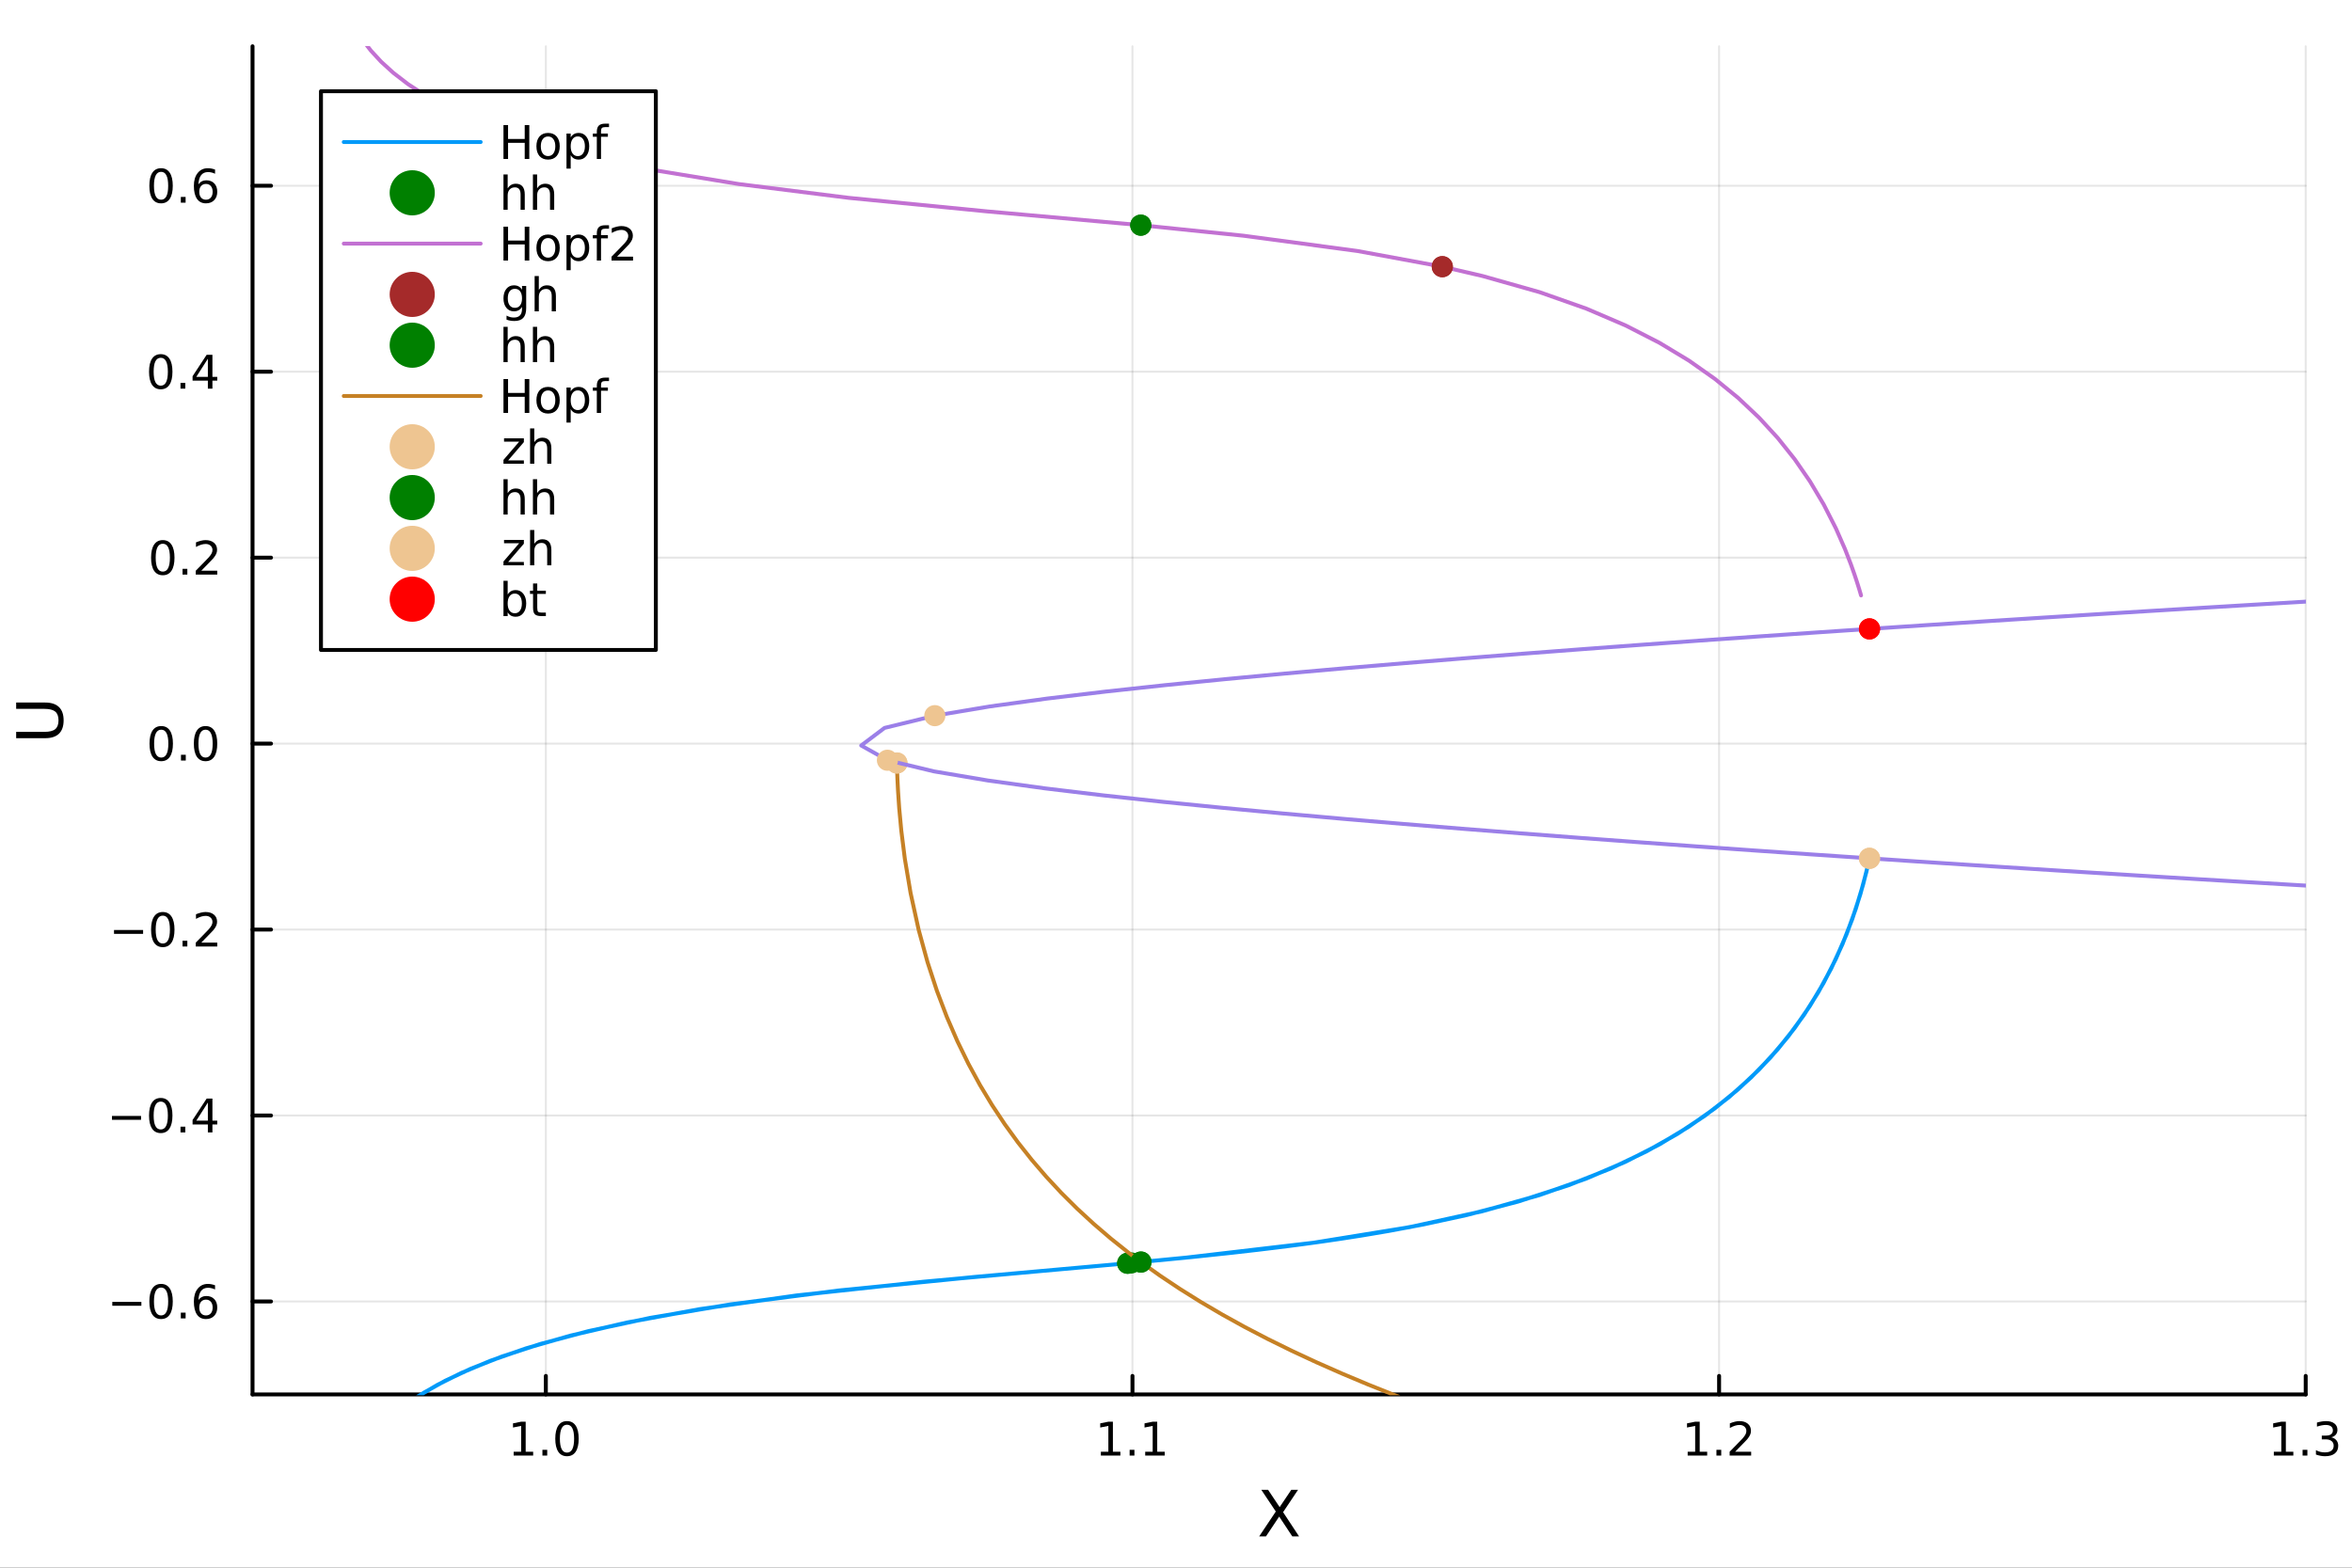 <?xml version="1.0" encoding="utf-8"?>
<svg xmlns="http://www.w3.org/2000/svg" xmlns:xlink="http://www.w3.org/1999/xlink" width="600" height="400" viewBox="0 0 2400 1600">
<rect x="0" y="0" width="2400" height="1600" fill="#333333" stroke="none"/>
<defs>
  <clipPath id="clip560">
    <rect x="0" y="0" width="2400" height="1600"/>
  </clipPath>
</defs>
<path clip-path="url(#clip560)" d="M0 1600 L2400 1600 L2400 0 L0 0  Z" fill="#ffffff" fill-rule="evenodd" fill-opacity="1"/>
<defs>
  <clipPath id="clip561">
    <rect x="480" y="0" width="1681" height="1600"/>
  </clipPath>
</defs>
<path clip-path="url(#clip560)" d="M257.69 1423.18 L2352.76 1423.18 L2352.76 47.244 L257.69 47.244  Z" fill="#ffffff" fill-rule="evenodd" fill-opacity="1"/>
<defs>
  <clipPath id="clip562">
    <rect x="257" y="47" width="2096" height="1377"/>
  </clipPath>
</defs>
<polyline clip-path="url(#clip562)" style="stroke:#000000; stroke-linecap:round; stroke-linejoin:round; stroke-width:2; stroke-opacity:0.1; fill:none" points="556.985,1423.18 556.985,47.244 "/>
<polyline clip-path="url(#clip562)" style="stroke:#000000; stroke-linecap:round; stroke-linejoin:round; stroke-width:2; stroke-opacity:0.1; fill:none" points="1155.58,1423.18 1155.58,47.244 "/>
<polyline clip-path="url(#clip562)" style="stroke:#000000; stroke-linecap:round; stroke-linejoin:round; stroke-width:2; stroke-opacity:0.1; fill:none" points="1754.17,1423.18 1754.17,47.244 "/>
<polyline clip-path="url(#clip562)" style="stroke:#000000; stroke-linecap:round; stroke-linejoin:round; stroke-width:2; stroke-opacity:0.1; fill:none" points="2352.76,1423.18 2352.76,47.244 "/>
<polyline clip-path="url(#clip562)" style="stroke:#000000; stroke-linecap:round; stroke-linejoin:round; stroke-width:2; stroke-opacity:0.1; fill:none" points="257.69,1328.29 2352.76,1328.29 "/>
<polyline clip-path="url(#clip562)" style="stroke:#000000; stroke-linecap:round; stroke-linejoin:round; stroke-width:2; stroke-opacity:0.1; fill:none" points="257.69,1138.5 2352.76,1138.5 "/>
<polyline clip-path="url(#clip562)" style="stroke:#000000; stroke-linecap:round; stroke-linejoin:round; stroke-width:2; stroke-opacity:0.1; fill:none" points="257.69,948.719 2352.76,948.719 "/>
<polyline clip-path="url(#clip562)" style="stroke:#000000; stroke-linecap:round; stroke-linejoin:round; stroke-width:2; stroke-opacity:0.1; fill:none" points="257.69,758.935 2352.76,758.935 "/>
<polyline clip-path="url(#clip562)" style="stroke:#000000; stroke-linecap:round; stroke-linejoin:round; stroke-width:2; stroke-opacity:0.1; fill:none" points="257.69,569.151 2352.76,569.151 "/>
<polyline clip-path="url(#clip562)" style="stroke:#000000; stroke-linecap:round; stroke-linejoin:round; stroke-width:2; stroke-opacity:0.1; fill:none" points="257.69,379.367 2352.76,379.367 "/>
<polyline clip-path="url(#clip562)" style="stroke:#000000; stroke-linecap:round; stroke-linejoin:round; stroke-width:2; stroke-opacity:0.1; fill:none" points="257.69,189.582 2352.76,189.582 "/>
<polyline clip-path="url(#clip560)" style="stroke:#000000; stroke-linecap:round; stroke-linejoin:round; stroke-width:4; stroke-opacity:1; fill:none" points="257.69,1423.18 2352.76,1423.18 "/>
<polyline clip-path="url(#clip560)" style="stroke:#000000; stroke-linecap:round; stroke-linejoin:round; stroke-width:4; stroke-opacity:1; fill:none" points="556.985,1423.18 556.985,1404.28 "/>
<polyline clip-path="url(#clip560)" style="stroke:#000000; stroke-linecap:round; stroke-linejoin:round; stroke-width:4; stroke-opacity:1; fill:none" points="1155.58,1423.18 1155.58,1404.28 "/>
<polyline clip-path="url(#clip560)" style="stroke:#000000; stroke-linecap:round; stroke-linejoin:round; stroke-width:4; stroke-opacity:1; fill:none" points="1754.17,1423.18 1754.17,1404.28 "/>
<polyline clip-path="url(#clip560)" style="stroke:#000000; stroke-linecap:round; stroke-linejoin:round; stroke-width:4; stroke-opacity:1; fill:none" points="2352.76,1423.18 2352.76,1404.28 "/>
<path clip-path="url(#clip560)" d="M524.138 1481.64 L531.777 1481.64 L531.777 1455.28 L523.467 1456.95 L523.467 1452.69 L531.731 1451.02 L536.407 1451.02 L536.407 1481.64 L544.046 1481.64 L544.046 1485.58 L524.138 1485.58 L524.138 1481.64 Z" fill="#000000" fill-rule="nonzero" fill-opacity="1" /><path clip-path="url(#clip560)" d="M553.49 1479.7 L558.374 1479.7 L558.374 1485.58 L553.49 1485.58 L553.49 1479.7 Z" fill="#000000" fill-rule="nonzero" fill-opacity="1" /><path clip-path="url(#clip560)" d="M578.559 1454.1 Q574.948 1454.1 573.119 1457.66 Q571.314 1461.2 571.314 1468.33 Q571.314 1475.44 573.119 1479.01 Q574.948 1482.55 578.559 1482.55 Q582.193 1482.55 583.999 1479.01 Q585.828 1475.44 585.828 1468.33 Q585.828 1461.2 583.999 1457.66 Q582.193 1454.1 578.559 1454.1 M578.559 1450.39 Q584.369 1450.39 587.425 1455 Q590.504 1459.58 590.504 1468.33 Q590.504 1477.06 587.425 1481.67 Q584.369 1486.25 578.559 1486.25 Q572.749 1486.25 569.67 1481.67 Q566.615 1477.06 566.615 1468.33 Q566.615 1459.58 569.67 1455 Q572.749 1450.39 578.559 1450.39 Z" fill="#000000" fill-rule="nonzero" fill-opacity="1" /><path clip-path="url(#clip560)" d="M1123.34 1481.64 L1130.98 1481.64 L1130.98 1455.28 L1122.67 1456.95 L1122.67 1452.69 L1130.93 1451.02 L1135.61 1451.02 L1135.61 1481.64 L1143.25 1481.64 L1143.25 1485.58 L1123.34 1485.58 L1123.34 1481.64 Z" fill="#000000" fill-rule="nonzero" fill-opacity="1" /><path clip-path="url(#clip560)" d="M1152.69 1479.7 L1157.58 1479.7 L1157.58 1485.58 L1152.69 1485.58 L1152.69 1479.7 Z" fill="#000000" fill-rule="nonzero" fill-opacity="1" /><path clip-path="url(#clip560)" d="M1168.57 1481.64 L1176.21 1481.64 L1176.21 1455.28 L1167.9 1456.95 L1167.9 1452.69 L1176.17 1451.02 L1180.84 1451.02 L1180.84 1481.64 L1188.48 1481.64 L1188.48 1485.58 L1168.57 1485.58 L1168.57 1481.64 Z" fill="#000000" fill-rule="nonzero" fill-opacity="1" /><path clip-path="url(#clip560)" d="M1722.12 1481.64 L1729.76 1481.64 L1729.76 1455.28 L1721.45 1456.95 L1721.45 1452.69 L1729.71 1451.02 L1734.39 1451.02 L1734.39 1481.64 L1742.02 1481.64 L1742.02 1485.58 L1722.12 1485.58 L1722.12 1481.64 Z" fill="#000000" fill-rule="nonzero" fill-opacity="1" /><path clip-path="url(#clip560)" d="M1751.47 1479.7 L1756.35 1479.7 L1756.35 1485.58 L1751.47 1485.58 L1751.47 1479.7 Z" fill="#000000" fill-rule="nonzero" fill-opacity="1" /><path clip-path="url(#clip560)" d="M1770.57 1481.64 L1786.89 1481.64 L1786.89 1485.58 L1764.94 1485.58 L1764.94 1481.64 Q1767.6 1478.89 1772.19 1474.26 Q1776.79 1469.61 1777.97 1468.27 Q1780.22 1465.74 1781.1 1464.01 Q1782 1462.25 1782 1460.56 Q1782 1457.8 1780.06 1456.07 Q1778.14 1454.33 1775.03 1454.33 Q1772.83 1454.33 1770.38 1455.09 Q1767.95 1455.86 1765.17 1457.41 L1765.17 1452.69 Q1768 1451.55 1770.45 1450.97 Q1772.9 1450.39 1774.94 1450.39 Q1780.31 1450.39 1783.51 1453.08 Q1786.7 1455.77 1786.7 1460.26 Q1786.7 1462.39 1785.89 1464.31 Q1785.1 1466.2 1783 1468.8 Q1782.42 1469.47 1779.32 1472.69 Q1776.21 1475.88 1770.57 1481.64 Z" fill="#000000" fill-rule="nonzero" fill-opacity="1" /><path clip-path="url(#clip560)" d="M2320.23 1481.64 L2327.87 1481.64 L2327.87 1455.28 L2319.56 1456.95 L2319.56 1452.69 L2327.83 1451.02 L2332.5 1451.02 L2332.5 1481.64 L2340.14 1481.64 L2340.14 1485.58 L2320.23 1485.58 L2320.23 1481.64 Z" fill="#000000" fill-rule="nonzero" fill-opacity="1" /><path clip-path="url(#clip560)" d="M2349.58 1479.7 L2354.47 1479.7 L2354.47 1485.58 L2349.58 1485.58 L2349.58 1479.7 Z" fill="#000000" fill-rule="nonzero" fill-opacity="1" /><path clip-path="url(#clip560)" d="M2378.82 1466.95 Q2382.18 1467.66 2384.05 1469.93 Q2385.95 1472.2 2385.95 1475.53 Q2385.95 1480.65 2382.43 1483.45 Q2378.91 1486.25 2372.43 1486.25 Q2370.26 1486.25 2367.94 1485.81 Q2365.65 1485.39 2363.2 1484.54 L2363.2 1480.02 Q2365.14 1481.16 2367.45 1481.74 Q2369.77 1482.32 2372.29 1482.32 Q2376.69 1482.32 2378.98 1480.58 Q2381.3 1478.84 2381.3 1475.53 Q2381.3 1472.48 2379.14 1470.77 Q2377.02 1469.03 2373.2 1469.03 L2369.17 1469.03 L2369.17 1465.19 L2373.38 1465.19 Q2376.83 1465.19 2378.66 1463.82 Q2380.49 1462.43 2380.49 1459.84 Q2380.49 1457.18 2378.59 1455.77 Q2376.71 1454.33 2373.2 1454.33 Q2371.27 1454.33 2369.08 1454.75 Q2366.88 1455.16 2364.24 1456.04 L2364.24 1451.88 Q2366.9 1451.14 2369.21 1450.77 Q2371.55 1450.39 2373.61 1450.39 Q2378.94 1450.39 2382.04 1452.83 Q2385.14 1455.23 2385.14 1459.35 Q2385.14 1462.22 2383.5 1464.21 Q2381.85 1466.18 2378.82 1466.95 Z" fill="#000000" fill-rule="nonzero" fill-opacity="1" /><path clip-path="url(#clip560)" d="M1287.05 1520.52 L1293.96 1520.52 L1305.76 1538.19 L1317.64 1520.52 L1324.54 1520.52 L1309.27 1543.34 L1325.56 1568.04 L1318.65 1568.04 L1305.29 1547.83 L1291.82 1568.04 L1284.88 1568.04 L1301.85 1542.68 L1287.05 1520.52 Z" fill="#000000" fill-rule="nonzero" fill-opacity="1" /><polyline clip-path="url(#clip560)" style="stroke:#000000; stroke-linecap:round; stroke-linejoin:round; stroke-width:4; stroke-opacity:1; fill:none" points="257.69,1423.18 257.69,47.244 "/>
<polyline clip-path="url(#clip560)" style="stroke:#000000; stroke-linecap:round; stroke-linejoin:round; stroke-width:4; stroke-opacity:1; fill:none" points="257.69,1328.29 276.588,1328.29 "/>
<polyline clip-path="url(#clip560)" style="stroke:#000000; stroke-linecap:round; stroke-linejoin:round; stroke-width:4; stroke-opacity:1; fill:none" points="257.69,1138.5 276.588,1138.5 "/>
<polyline clip-path="url(#clip560)" style="stroke:#000000; stroke-linecap:round; stroke-linejoin:round; stroke-width:4; stroke-opacity:1; fill:none" points="257.69,948.719 276.588,948.719 "/>
<polyline clip-path="url(#clip560)" style="stroke:#000000; stroke-linecap:round; stroke-linejoin:round; stroke-width:4; stroke-opacity:1; fill:none" points="257.69,758.935 276.588,758.935 "/>
<polyline clip-path="url(#clip560)" style="stroke:#000000; stroke-linecap:round; stroke-linejoin:round; stroke-width:4; stroke-opacity:1; fill:none" points="257.69,569.151 276.588,569.151 "/>
<polyline clip-path="url(#clip560)" style="stroke:#000000; stroke-linecap:round; stroke-linejoin:round; stroke-width:4; stroke-opacity:1; fill:none" points="257.69,379.367 276.588,379.367 "/>
<polyline clip-path="url(#clip560)" style="stroke:#000000; stroke-linecap:round; stroke-linejoin:round; stroke-width:4; stroke-opacity:1; fill:none" points="257.69,189.582 276.588,189.582 "/>
<path clip-path="url(#clip560)" d="M114.584 1328.74 L144.26 1328.74 L144.26 1332.67 L114.584 1332.67 L114.584 1328.74 Z" fill="#000000" fill-rule="nonzero" fill-opacity="1" /><path clip-path="url(#clip560)" d="M164.352 1314.09 Q160.741 1314.09 158.913 1317.65 Q157.107 1321.19 157.107 1328.32 Q157.107 1335.43 158.913 1338.99 Q160.741 1342.54 164.352 1342.54 Q167.987 1342.54 169.792 1338.99 Q171.621 1335.43 171.621 1328.32 Q171.621 1321.19 169.792 1317.65 Q167.987 1314.09 164.352 1314.09 M164.352 1310.38 Q170.163 1310.38 173.218 1314.99 Q176.297 1319.57 176.297 1328.32 Q176.297 1337.05 173.218 1341.66 Q170.163 1346.24 164.352 1346.24 Q158.542 1346.24 155.464 1341.66 Q152.408 1337.05 152.408 1328.32 Q152.408 1319.57 155.464 1314.99 Q158.542 1310.38 164.352 1310.38 Z" fill="#000000" fill-rule="nonzero" fill-opacity="1" /><path clip-path="url(#clip560)" d="M184.514 1339.69 L189.399 1339.69 L189.399 1345.57 L184.514 1345.57 L184.514 1339.69 Z" fill="#000000" fill-rule="nonzero" fill-opacity="1" /><path clip-path="url(#clip560)" d="M210.162 1326.42 Q207.014 1326.42 205.162 1328.58 Q203.334 1330.73 203.334 1334.48 Q203.334 1338.21 205.162 1340.38 Q207.014 1342.54 210.162 1342.54 Q213.311 1342.54 215.139 1340.38 Q216.991 1338.21 216.991 1334.48 Q216.991 1330.73 215.139 1328.58 Q213.311 1326.42 210.162 1326.42 M219.445 1311.77 L219.445 1316.03 Q217.686 1315.2 215.88 1314.76 Q214.098 1314.32 212.338 1314.32 Q207.709 1314.32 205.255 1317.44 Q202.824 1320.57 202.477 1326.89 Q203.843 1324.87 205.903 1323.81 Q207.963 1322.72 210.44 1322.72 Q215.649 1322.72 218.658 1325.89 Q221.69 1329.04 221.69 1334.48 Q221.69 1339.8 218.542 1343.02 Q215.394 1346.24 210.162 1346.24 Q204.167 1346.24 200.996 1341.66 Q197.825 1337.05 197.825 1328.32 Q197.825 1320.13 201.713 1315.27 Q205.602 1310.38 212.153 1310.38 Q213.912 1310.38 215.695 1310.73 Q217.5 1311.08 219.445 1311.77 Z" fill="#000000" fill-rule="nonzero" fill-opacity="1" /><path clip-path="url(#clip560)" d="M114.26 1138.95 L143.936 1138.95 L143.936 1142.89 L114.26 1142.89 L114.26 1138.95 Z" fill="#000000" fill-rule="nonzero" fill-opacity="1" /><path clip-path="url(#clip560)" d="M164.028 1124.3 Q160.417 1124.3 158.589 1127.87 Q156.783 1131.41 156.783 1138.54 Q156.783 1145.64 158.589 1149.21 Q160.417 1152.75 164.028 1152.75 Q167.663 1152.75 169.468 1149.21 Q171.297 1145.64 171.297 1138.54 Q171.297 1131.41 169.468 1127.87 Q167.663 1124.3 164.028 1124.3 M164.028 1120.6 Q169.839 1120.6 172.894 1125.2 Q175.973 1129.79 175.973 1138.54 Q175.973 1147.27 172.894 1151.87 Q169.839 1156.45 164.028 1156.45 Q158.218 1156.45 155.14 1151.87 Q152.084 1147.27 152.084 1138.54 Q152.084 1129.79 155.14 1125.2 Q158.218 1120.6 164.028 1120.6 Z" fill="#000000" fill-rule="nonzero" fill-opacity="1" /><path clip-path="url(#clip560)" d="M184.19 1149.9 L189.075 1149.9 L189.075 1155.78 L184.19 1155.78 L184.19 1149.9 Z" fill="#000000" fill-rule="nonzero" fill-opacity="1" /><path clip-path="url(#clip560)" d="M212.107 1125.3 L200.301 1143.75 L212.107 1143.75 L212.107 1125.3 M210.88 1121.22 L216.76 1121.22 L216.76 1143.75 L221.69 1143.75 L221.69 1147.64 L216.76 1147.64 L216.76 1155.78 L212.107 1155.78 L212.107 1147.64 L196.505 1147.64 L196.505 1143.12 L210.88 1121.22 Z" fill="#000000" fill-rule="nonzero" fill-opacity="1" /><path clip-path="url(#clip560)" d="M116.343 949.171 L146.019 949.171 L146.019 953.106 L116.343 953.106 L116.343 949.171 Z" fill="#000000" fill-rule="nonzero" fill-opacity="1" /><path clip-path="url(#clip560)" d="M166.112 934.518 Q162.501 934.518 160.672 938.083 Q158.866 941.624 158.866 948.754 Q158.866 955.86 160.672 959.425 Q162.501 962.967 166.112 962.967 Q169.746 962.967 171.552 959.425 Q173.38 955.86 173.38 948.754 Q173.38 941.624 171.552 938.083 Q169.746 934.518 166.112 934.518 M166.112 930.814 Q171.922 930.814 174.977 935.421 Q178.056 940.004 178.056 948.754 Q178.056 957.481 174.977 962.087 Q171.922 966.671 166.112 966.671 Q160.302 966.671 157.223 962.087 Q154.167 957.481 154.167 948.754 Q154.167 940.004 157.223 935.421 Q160.302 930.814 166.112 930.814 Z" fill="#000000" fill-rule="nonzero" fill-opacity="1" /><path clip-path="url(#clip560)" d="M186.274 960.12 L191.158 960.12 L191.158 965.999 L186.274 965.999 L186.274 960.12 Z" fill="#000000" fill-rule="nonzero" fill-opacity="1" /><path clip-path="url(#clip560)" d="M205.371 962.064 L221.69 962.064 L221.69 965.999 L199.746 965.999 L199.746 962.064 Q202.408 959.309 206.991 954.68 Q211.598 950.027 212.778 948.685 Q215.024 946.161 215.903 944.425 Q216.806 942.666 216.806 940.976 Q216.806 938.222 214.861 936.486 Q212.94 934.749 209.838 934.749 Q207.639 934.749 205.186 935.513 Q202.755 936.277 199.977 937.828 L199.977 933.106 Q202.801 931.972 205.255 931.393 Q207.709 930.814 209.746 930.814 Q215.116 930.814 218.311 933.499 Q221.505 936.185 221.505 940.675 Q221.505 942.805 220.695 944.726 Q219.908 946.624 217.801 949.217 Q217.223 949.888 214.121 953.106 Q211.019 956.3 205.371 962.064 Z" fill="#000000" fill-rule="nonzero" fill-opacity="1" /><path clip-path="url(#clip560)" d="M164.515 744.734 Q160.903 744.734 159.075 748.298 Q157.269 751.84 157.269 758.97 Q157.269 766.076 159.075 769.641 Q160.903 773.183 164.515 773.183 Q168.149 773.183 169.954 769.641 Q171.783 766.076 171.783 758.97 Q171.783 751.84 169.954 748.298 Q168.149 744.734 164.515 744.734 M164.515 741.03 Q170.325 741.03 173.38 745.636 Q176.459 750.22 176.459 758.97 Q176.459 767.697 173.38 772.303 Q170.325 776.886 164.515 776.886 Q158.704 776.886 155.626 772.303 Q152.57 767.697 152.57 758.97 Q152.57 750.22 155.626 745.636 Q158.704 741.03 164.515 741.03 Z" fill="#000000" fill-rule="nonzero" fill-opacity="1" /><path clip-path="url(#clip560)" d="M184.676 770.335 L189.561 770.335 L189.561 776.215 L184.676 776.215 L184.676 770.335 Z" fill="#000000" fill-rule="nonzero" fill-opacity="1" /><path clip-path="url(#clip560)" d="M209.746 744.734 Q206.135 744.734 204.306 748.298 Q202.5 751.84 202.5 758.97 Q202.5 766.076 204.306 769.641 Q206.135 773.183 209.746 773.183 Q213.38 773.183 215.186 769.641 Q217.014 766.076 217.014 758.97 Q217.014 751.84 215.186 748.298 Q213.38 744.734 209.746 744.734 M209.746 741.03 Q215.556 741.03 218.611 745.636 Q221.69 750.22 221.69 758.97 Q221.69 767.697 218.611 772.303 Q215.556 776.886 209.746 776.886 Q203.936 776.886 200.857 772.303 Q197.801 767.697 197.801 758.97 Q197.801 750.22 200.857 745.636 Q203.936 741.03 209.746 741.03 Z" fill="#000000" fill-rule="nonzero" fill-opacity="1" /><path clip-path="url(#clip560)" d="M166.112 554.949 Q162.501 554.949 160.672 558.514 Q158.866 562.056 158.866 569.185 Q158.866 576.292 160.672 579.857 Q162.501 583.398 166.112 583.398 Q169.746 583.398 171.552 579.857 Q173.38 576.292 173.38 569.185 Q173.38 562.056 171.552 558.514 Q169.746 554.949 166.112 554.949 M166.112 551.246 Q171.922 551.246 174.977 555.852 Q178.056 560.436 178.056 569.185 Q178.056 577.912 174.977 582.519 Q171.922 587.102 166.112 587.102 Q160.302 587.102 157.223 582.519 Q154.167 577.912 154.167 569.185 Q154.167 560.436 157.223 555.852 Q160.302 551.246 166.112 551.246 Z" fill="#000000" fill-rule="nonzero" fill-opacity="1" /><path clip-path="url(#clip560)" d="M186.274 580.551 L191.158 580.551 L191.158 586.431 L186.274 586.431 L186.274 580.551 Z" fill="#000000" fill-rule="nonzero" fill-opacity="1" /><path clip-path="url(#clip560)" d="M205.371 582.496 L221.69 582.496 L221.69 586.431 L199.746 586.431 L199.746 582.496 Q202.408 579.741 206.991 575.111 Q211.598 570.459 212.778 569.116 Q215.024 566.593 215.903 564.857 Q216.806 563.098 216.806 561.408 Q216.806 558.653 214.861 556.917 Q212.94 555.181 209.838 555.181 Q207.639 555.181 205.186 555.945 Q202.755 556.709 199.977 558.26 L199.977 553.537 Q202.801 552.403 205.255 551.824 Q207.709 551.246 209.746 551.246 Q215.116 551.246 218.311 553.931 Q221.505 556.616 221.505 561.107 Q221.505 563.236 220.695 565.158 Q219.908 567.056 217.801 569.648 Q217.223 570.32 214.121 573.537 Q211.019 576.732 205.371 582.496 Z" fill="#000000" fill-rule="nonzero" fill-opacity="1" /><path clip-path="url(#clip560)" d="M164.028 365.165 Q160.417 365.165 158.589 368.73 Q156.783 372.272 156.783 379.401 Q156.783 386.508 158.589 390.072 Q160.417 393.614 164.028 393.614 Q167.663 393.614 169.468 390.072 Q171.297 386.508 171.297 379.401 Q171.297 372.272 169.468 368.73 Q167.663 365.165 164.028 365.165 M164.028 361.462 Q169.839 361.462 172.894 366.068 Q175.973 370.651 175.973 379.401 Q175.973 388.128 172.894 392.735 Q169.839 397.318 164.028 397.318 Q158.218 397.318 155.14 392.735 Q152.084 388.128 152.084 379.401 Q152.084 370.651 155.14 366.068 Q158.218 361.462 164.028 361.462 Z" fill="#000000" fill-rule="nonzero" fill-opacity="1" /><path clip-path="url(#clip560)" d="M184.19 390.767 L189.075 390.767 L189.075 396.647 L184.19 396.647 L184.19 390.767 Z" fill="#000000" fill-rule="nonzero" fill-opacity="1" /><path clip-path="url(#clip560)" d="M212.107 366.161 L200.301 384.61 L212.107 384.61 L212.107 366.161 M210.88 362.087 L216.76 362.087 L216.76 384.61 L221.69 384.61 L221.69 388.498 L216.76 388.498 L216.76 396.647 L212.107 396.647 L212.107 388.498 L196.505 388.498 L196.505 383.985 L210.88 362.087 Z" fill="#000000" fill-rule="nonzero" fill-opacity="1" /><path clip-path="url(#clip560)" d="M164.352 175.381 Q160.741 175.381 158.913 178.946 Q157.107 182.487 157.107 189.617 Q157.107 196.723 158.913 200.288 Q160.741 203.83 164.352 203.83 Q167.987 203.83 169.792 200.288 Q171.621 196.723 171.621 189.617 Q171.621 182.487 169.792 178.946 Q167.987 175.381 164.352 175.381 M164.352 171.677 Q170.163 171.677 173.218 176.284 Q176.297 180.867 176.297 189.617 Q176.297 198.344 173.218 202.95 Q170.163 207.534 164.352 207.534 Q158.542 207.534 155.464 202.95 Q152.408 198.344 152.408 189.617 Q152.408 180.867 155.464 176.284 Q158.542 171.677 164.352 171.677 Z" fill="#000000" fill-rule="nonzero" fill-opacity="1" /><path clip-path="url(#clip560)" d="M184.514 200.983 L189.399 200.983 L189.399 206.862 L184.514 206.862 L184.514 200.983 Z" fill="#000000" fill-rule="nonzero" fill-opacity="1" /><path clip-path="url(#clip560)" d="M210.162 187.719 Q207.014 187.719 205.162 189.872 Q203.334 192.024 203.334 195.774 Q203.334 199.501 205.162 201.677 Q207.014 203.83 210.162 203.83 Q213.311 203.83 215.139 201.677 Q216.991 199.501 216.991 195.774 Q216.991 192.024 215.139 189.872 Q213.311 187.719 210.162 187.719 M219.445 173.066 L219.445 177.325 Q217.686 176.492 215.88 176.052 Q214.098 175.612 212.338 175.612 Q207.709 175.612 205.255 178.737 Q202.824 181.862 202.477 188.182 Q203.843 186.168 205.903 185.103 Q207.963 184.015 210.44 184.015 Q215.649 184.015 218.658 187.186 Q221.69 190.335 221.69 195.774 Q221.69 201.098 218.542 204.316 Q215.394 207.534 210.162 207.534 Q204.167 207.534 200.996 202.95 Q197.825 198.344 197.825 189.617 Q197.825 181.423 201.713 176.562 Q205.602 171.677 212.153 171.677 Q213.912 171.677 215.695 172.024 Q217.5 172.372 219.445 173.066 Z" fill="#000000" fill-rule="nonzero" fill-opacity="1" /><path clip-path="url(#clip560)" d="M16.484 753.402 L16.484 746.941 L45.353 746.941 Q52.992 746.941 56.365 744.172 Q59.707 741.403 59.707 735.196 Q59.707 729.021 56.365 726.252 Q52.992 723.483 45.353 723.483 L16.484 723.483 L16.484 717.022 L46.148 717.022 Q55.442 717.022 60.185 721.637 Q64.927 726.22 64.927 735.196 Q64.927 744.204 60.185 748.819 Q55.442 753.402 46.148 753.402 L16.484 753.402 Z" fill="#000000" fill-rule="nonzero" fill-opacity="1" /><polyline clip-path="url(#clip562)" style="stroke:#009af9; stroke-linecap:round; stroke-linejoin:round; stroke-width:4; stroke-opacity:1; fill:none" points="527.61,3171.6 527.527,3168.33 527.444,3165.05 527.36,3161.77 527.275,3158.49 527.19,3155.2 527.105,3151.9 527.019,3148.6 526.933,3145.3 526.846,3141.99 526.758,3138.68 526.67,3135.36 526.582,3132.04 526.493,3128.71 526.403,3125.38 526.313,3122.04 526.223,3118.7 526.132,3115.35 526.04,3112 525.948,3108.65 525.855,3105.29 525.762,3101.92 525.668,3098.55 525.574,3095.18 525.479,3091.8 525.384,3088.42 525.288,3085.03 525.191,3081.63 525.094,3078.23 524.996,3074.83 524.898,3071.42 524.798,3068.01 524.699,3064.59 524.599,3061.16 524.498,3057.73 524.396,3054.3 524.294,3050.86 524.191,3047.42 524.088,3043.97 523.984,3040.51 523.879,3037.05 523.774,3033.58 523.668,3030.11 523.561,3026.64 523.454,3023.16 523.345,3019.67 523.237,3016.18 523.127,3012.68 523.017,3009.18 522.906,3005.67 522.794,3002.16 522.682,2998.64 522.569,2995.11 522.455,2991.58 522.34,2988.05 522.225,2984.5 522.109,2980.96 521.992,2977.4 521.874,2973.85 521.756,2970.28 521.637,2966.71 521.517,2963.14 521.396,2959.55 521.274,2955.97 521.151,2952.37 521.028,2948.77 520.904,2945.17 520.779,2941.56 520.653,2937.94 520.526,2934.32 520.398,2930.69 520.27,2927.06 520.14,2923.41 520.01,2919.77 519.879,2916.11 519.746,2912.46 519.613,2908.79 519.479,2905.12 519.344,2901.44 519.208,2897.76 519.071,2894.06 518.933,2890.37 518.794,2886.66 518.654,2882.95 518.513,2879.24 518.371,2875.52 518.228,2871.79 518.084,2868.05 517.938,2864.31 517.792,2860.56 517.645,2856.8 517.496,2853.04 517.347,2849.27 517.196,2845.49 517.044,2841.71 516.891,2837.92 516.737,2834.12 516.581,2830.32 516.425,2826.51 516.267,2822.69 516.108,2818.87 515.948,2815.04 515.786,2811.2 515.623,2807.35 515.459,2803.5 515.294,2799.64 515.127,2795.77 514.959,2791.9 514.79,2788.01 514.619,2784.12 514.447,2780.23 514.274,2776.32 514.099,2772.41 513.923,2768.49 513.745,2764.56 513.566,2760.63 513.385,2756.68 513.203,2752.73 513.02,2748.77 512.835,2744.81 512.648,2740.83 512.46,2736.85 512.27,2732.86 512.078,2728.86 511.885,2724.86 511.69,2720.84 511.494,2716.82 511.296,2712.79 511.096,2708.75 510.895,2704.7 510.691,2700.65 510.486,2696.58 510.279,2692.51 510.071,2688.43 509.86,2684.34 509.648,2680.24 509.433,2676.13 509.217,2672.01 508.999,2667.89 508.779,2663.76 508.557,2659.61 508.333,2655.46 508.106,2651.3 507.878,2647.13 507.648,2642.95 507.415,2638.76 507.18,2634.56 506.943,2630.36 506.704,2626.14 506.463,2621.91 506.219,2617.68 505.973,2613.43 505.724,2609.18 505.474,2604.91 505.22,2600.64 504.965,2596.35 504.706,2592.06 504.446,2587.76 504.182,2583.44 503.917,2579.12 503.648,2574.78 503.377,2570.44 503.103,2566.08 502.826,2561.71 502.547,2557.34 502.264,2552.95 501.979,2548.55 501.691,2544.14 501.399,2539.72 501.105,2535.29 500.808,2530.85 500.508,2526.4 500.204,2521.94 499.897,2517.46 499.587,2512.97 499.274,2508.48 498.957,2503.97 498.637,2499.45 498.313,2494.91 497.986,2490.37 497.655,2485.81 497.321,2481.25 496.983,2476.66 496.641,2472.07 496.295,2467.47 495.946,2462.85 495.592,2458.22 495.235,2453.58 494.873,2448.92 494.507,2444.26 494.137,2439.58 493.763,2434.88 493.384,2430.18 493.001,2425.46 492.613,2420.72 492.221,2415.98 491.824,2411.22 491.422,2406.44 491.015,2401.66 490.604,2396.85 490.187,2392.04 489.766,2387.21 489.339,2382.37 488.907,2377.51 488.469,2372.64 488.026,2367.75 487.578,2362.85 487.123,2357.93 486.663,2353 486.197,2348.05 485.725,2343.09 485.247,2338.11 484.763,2333.12 484.272,2328.11 483.775,2323.08 483.271,2318.04 482.761,2312.98 482.243,2307.91 481.719,2302.82 481.187,2297.71 480.648,2292.59 480.102,2287.45 479.549,2282.29 478.987,2277.11 478.418,2271.92 477.84,2266.71 477.255,2261.48 476.661,2256.23 476.059,2250.97 475.448,2245.68 474.828,2240.38 474.199,2235.06 473.561,2229.72 472.913,2224.36 472.256,2218.98 471.589,2213.58 470.912,2208.16 470.224,2202.73 469.526,2197.27 468.818,2191.79 468.098,2186.29 467.368,2180.77 466.626,2175.22 465.872,2169.66 465.107,2164.07 464.329,2158.46 463.539,2152.83 462.736,2147.18 461.92,2141.5 461.091,2135.81 460.248,2130.08 459.392,2124.34 458.521,2118.57 457.636,2112.77 456.736,2106.95 455.821,2101.11 454.89,2095.24 453.944,2089.34 452.981,2083.42 452.002,2077.48 451.006,2071.5 449.992,2065.5 448.961,2059.48 447.911,2053.42 446.843,2047.34 445.757,2041.22 444.65,2035.08 443.524,2028.91 442.378,2022.71 441.211,2016.48 440.023,2010.22 438.813,2003.93 437.582,1997.61 436.327,1991.25 435.05,1984.86 433.749,1978.44 432.424,1971.99 431.075,1965.5 429.7,1958.98 428.3,1952.42 426.875,1945.83 425.422,1939.2 423.943,1932.53 422.437,1925.83 420.902,1919.09 419.34,1912.31 417.748,1905.49 416.128,1898.63 414.478,1891.72 412.798,1884.78 411.089,1877.8 409.349,1870.77 407.578,1863.7 405.777,1856.58 403.945,1849.42 402.083,1842.21 400.19,1834.95 398.267,1827.65 396.314,1820.3 394.332,1812.89 392.321,1805.44 390.282,1797.93 388.217,1790.37 386.127,1782.75 384.013,1775.08 381.877,1767.35 379.722,1759.56 377.551,1751.71 375.366,1743.8 373.172,1735.83 370.973,1727.79 368.773,1719.69 366.579,1711.52 364.398,1703.28 362.236,1694.97 360.103,1686.59 358.008,1678.13 355.963,1669.59 353.981,1660.98 352.076,1652.28 350.266,1643.5 348.569,1634.63 347.008,1625.67 345.607,1616.62 344.393,1607.47 343.401,1598.22 342.665,1588.87 342.227,1579.42 342.137,1569.85 342.447,1560.17 343.221,1550.37 344.531,1540.45 346.46,1530.4 349.105,1520.21 352.578,1509.88 357.011,1499.41 362.558,1488.78 369.404,1477.98 377.768,1467.01 387.918,1455.87 400.18,1444.53 414.96,1432.98 432.772,1421.22 454.278,1409.22 480.354,1396.97 512.194,1384.45 551.473,1371.63 600.645,1358.5 663.439,1345.03 745.606,1331.22 854.798,1317.19 994.297,1303.28 1150.69,1289.3 1209.08,1283.68 1340.35,1268.33 1438.3,1252.46 1512.35,1236.27 1570.73,1219.79 1618.48,1202.96 1658.65,1185.75 1693.15,1168.09 1723.25,1149.93 1749.84,1131.21 1773.53,1111.86 1794.78,1091.81 1813.92,1071 1831.19,1049.34 1846.78,1026.78 1860.8,1003.25 1873.29,978.762 1884.26,953.445 1893.6,927.737 1901.11,902.825 1906.27,882.239 1907.5,876.691 1904.38,890.214 1898.29,912.777 1890.06,938.05 1880.08,963.619 1868.51,988.601 1855.42,1012.69 1840.8,1035.83 1824.56,1058.02 1806.58,1079.33 1786.64,1099.83 1764.48,1119.59 1739.71,1138.68 1711.81,1157.18 1680.09,1175.13 1643.53,1192.61 1600.62,1209.67 1549.09,1226.36 1496.41,1240.15 1452.45,1249.7 1417.17,1256.33 1389.79,1260.96 1369.12,1264.18 1353.84,1266.43 1342.71,1268.01 1334.69,1269.11 1328.95,1269.88 1323.13,1270.65 1314.7,1271.75 1302.41,1273.3 1284.31,1275.49 1257.31,1278.59 1216.5,1282.93 1154.33,1288.96 1063.82,1297.09 942.055,1308.15 812.88,1322.13 714.042,1336.11 639.498,1349.81 582.028,1363.16 536.681,1376.17 500.249,1388.88 470.598,1401.31 446.245,1413.47 426.125,1425.38 409.446,1437.06 395.604,1448.54 384.126,1459.81 374.638,1470.89 366.836,1481.8 360.47,1492.53 355.334,1503.11 351.255,1513.53 348.087,1523.81 345.706,1533.95 344.004,1543.95 342.892,1553.83 342.288,1563.59 342.126,1573.23 342.344,1582.75 342.892,1592.17 343.722,1601.48 344.797,1610.7 346.079,1619.81 347.54,1628.83 349.152,1637.75 350.891,1646.59 352.736,1655.35 354.67,1664.01 356.675,1672.6 358.739,1681.11 360.849,1689.54 362.993,1697.9 365.163,1706.19 367.35,1714.4 369.546,1722.55 371.747,1730.63 373.945,1738.64 376.136,1746.59 378.316,1754.48 380.482,1762.31 382.63,1770.07 384.759,1777.78 386.864,1785.43 388.946,1793.03 391.002,1800.57 393.031,1808.06 395.032,1815.5 397.004,1822.89 398.947,1830.22 400.859,1837.51 402.741,1844.75 404.593,1851.94 406.414,1859.09 408.204,1866.19 409.964,1873.25 411.693,1880.26 413.392,1887.23 415.062,1894.16 416.701,1901.04 418.311,1907.89 419.892,1914.69 421.445,1921.46 422.97,1928.19 424.466,1934.88 425.936,1941.53 427.379,1948.15 428.796,1954.73 430.186,1961.28 431.552,1967.79 432.893,1974.26 434.209,1980.7 435.502,1987.11 436.771,1993.49 438.017,1999.83 439.241,2006.15 440.443,2012.43 441.624,2018.68 442.783,2024.9 443.923,2031.09 445.042,2037.25 446.141,2043.38 447.221,2049.48 448.282,2055.55 449.325,2061.6 450.35,2067.62 451.358,2073.61 452.348,2079.57 453.321,2085.51 454.278,2091.42 455.219,2097.31 456.144,2103.17 457.054,2109 457.949,2114.81 458.829,2120.6 459.695,2126.36 460.546,2132.1 461.384,2137.81 462.208,2143.5 463.02,2149.17 463.818,2154.82 464.604,2160.44 465.377,2166.04 466.138,2171.62 466.888,2177.17 467.626,2182.71 468.353,2188.22 469.068,2193.72 469.773,2199.19 470.467,2204.64 471.151,2210.07 471.824,2215.48 472.488,2220.88 473.142,2226.25 473.786,2231.6 474.421,2236.93 475.047,2242.25 475.664,2247.54 476.272,2252.82 476.871,2258.08 477.462,2263.32 478.044,2268.54 478.619,2273.75 479.185,2278.93 479.744,2284.1 480.295,2289.26 480.839,2294.39 481.375,2299.51 481.904,2304.61 482.426,2309.69 482.941,2314.76 483.449,2319.81 483.95,2324.85 484.445,2329.87 484.934,2334.87 485.416,2339.86 485.892,2344.83 486.362,2349.79 486.826,2354.73 487.284,2359.66 487.736,2364.57 488.183,2369.47 488.624,2374.35 489.059,2379.22 489.49,2384.07 489.915,2388.91 490.334,2393.73 490.749,2398.54 491.159,2403.34 491.564,2408.12 491.964,2412.89 492.359,2417.65 492.75,2422.39 493.136,2427.12 493.518,2431.83 493.895,2436.53 494.268,2441.22 494.636,2445.9 495.001,2450.56 495.361,2455.21 495.717,2459.85 496.069,2464.48 496.417,2469.09 496.762,2473.69 497.102,2478.28 497.439,2482.85 497.772,2487.42 498.102,2491.97 498.427,2496.51 498.75,2501.04 499.069,2505.55 499.384,2510.06 499.697,2514.55 500.005,2519.04 500.311,2523.51 500.614,2527.97 500.913,2532.42 501.209,2536.85 501.502,2541.28 501.792,2545.7 502.079,2550.1 502.364,2554.49 502.645,2558.88 502.924,2563.25 503.199,2567.61 503.472,2571.97 503.743,2576.31 504.01,2580.64 504.275,2584.96 504.538,2589.27 504.798,2593.57 505.055,2597.86 505.31,2602.14 505.562,2606.41 505.812,2610.68 506.06,2614.93 506.305,2619.17 506.548,2623.4 506.788,2627.62 507.027,2631.84 507.263,2636.04 507.497,2640.24 507.729,2644.42 507.959,2648.6 508.186,2652.76 508.412,2656.92 508.635,2661.07 508.857,2665.21 509.076,2669.34 509.293,2673.46 509.509,2677.58 509.723,2681.68 509.934,2685.78 510.144,2689.86 510.352,2693.94 510.559,2698.01 510.763,2702.07 510.966,2706.13 511.167,2710.17 511.366,2714.21 511.563,2718.23 511.759,2722.25 511.953,2726.27 512.146,2730.27 512.337,2734.26 512.526,2738.25 512.714,2742.23 512.9,2746.2 513.084,2750.17 513.267,2754.12 513.449,2758.07 513.629,2762.01 513.808,2765.94 513.985,2769.87 514.161,2773.79 514.335,2777.69 514.508,2781.6 514.679,2785.49 514.85,2789.38 515.019,2793.26 515.186,2797.13 515.352,2801 515.517,2804.85 515.681,2808.7 515.843,2812.55 516.004,2816.38 516.164,2820.21 516.322,2824.04 516.48,2827.85 516.636,2831.66 516.791,2835.46 516.945,2839.25 517.097,2843.04 517.249,2846.82 517.399,2850.6 517.548,2854.36 517.697,2858.12 517.844,2861.88 517.99,2865.62 518.134,2869.36 518.278,2873.1 518.421,2876.82 518.563,2880.55 518.703,2884.26 518.843,2887.97 518.982,2891.67 519.119,2895.36 519.256,2899.05 519.392,2902.73 519.526,2906.41 519.66,2910.08 519.793,2913.74 519.925,2917.4 520.056,2921.05 520.186,2924.7 520.315,2928.33 520.443,2931.97 520.571,2935.59 520.697,2939.21 520.823,2942.83 520.948,2946.44 521.072,2950.04 521.195,2953.64 521.317,2957.23 521.438,2960.81 521.559,2964.39 521.679,2967.97 521.798,2971.53 521.916,2975.1 522.033,2978.65 522.15,2982.2 522.266,2985.75 522.381,2989.29 522.495,2992.82 522.609,2996.35 522.722,2999.87 522.834,3003.39 522.945,3006.9 523.056,3010.41 523.166,3013.91 523.275,3017.41 523.383,3020.9 523.491,3024.38 523.599,3027.86 523.705,3031.33 523.811,3034.8 523.916,3038.27 524.02,3041.73 524.124,3045.18 524.228,3048.63 524.33,3052.07 524.432,3055.51 524.533,3058.94 524.634,3062.37 524.734,3065.79 524.833,3069.21 524.932,3072.62 525.03,3076.03 525.128,3079.43 525.225,3082.83 525.321,3086.22 525.417,3089.61 525.513,3092.99 525.607,3096.37 525.702,3099.74 525.795,3103.11 525.888,3106.47 525.981,3109.83 526.073,3113.18 526.164,3116.53 526.255,3119.88 526.345,3123.21 526.435,3126.55 526.524,3129.88 526.613,3133.2 526.701,3136.53 526.789,3139.84 526.876,3143.15 526.963,3146.46 527.049,3149.76 527.135,3153.06 527.22,3156.35 527.305,3159.64 527.389,3162.93 527.473,3166.21 527.557,3169.48 527.639,3172.75 527.722,3176.02 527.804,3179.28 527.885,3182.54 527.966,3185.79 528.047,3189.04 528.127,3192.29 528.207,3195.53 528.286,3198.76 528.365,3201.99 528.443,3205.22 528.521,3208.45 528.599,3211.66 528.676,3214.88 528.753,3218.09 528.829,3221.3 528.905,3224.5 528.981,3227.7 529.056,3230.89 529.13,3234.08 529.205,3237.27 529.279,3240.45 529.352,3243.63 529.425,3246.8 529.498,3249.97 529.57,3253.14 529.642,3256.3 529.714,3259.46 529.785,3262.61 529.856,3265.76 529.927,3268.91 529.997,3272.05 530.067,3275.19 530.136,3278.32 530.205,3281.45 530.274,3284.58 530.342,3287.7 530.41,3290.82 530.478,3293.93 530.545,3297.04 530.612,3300.15 "/>
<circle clip-path="url(#clip562)" cx="1150.69" cy="1289.3" r="10.8" fill="#008000" fill-rule="evenodd" fill-opacity="1" stroke="none"/>
<circle clip-path="url(#clip562)" cx="1154.33" cy="1288.96" r="10.8" fill="#008000" fill-rule="evenodd" fill-opacity="1" stroke="none"/>
<circle clip-path="url(#clip562)" cx="1150.69" cy="1289.3" r="10.8" fill="#008000" fill-rule="evenodd" fill-opacity="1" stroke="none"/>
<polyline clip-path="url(#clip562)" style="stroke:#c271d2; stroke-linecap:round; stroke-linejoin:round; stroke-width:4; stroke-opacity:1; fill:none" points="1899.04,607.684 1898.69,606.48 1898.19,604.754 1897.45,602.277 1896.35,598.714 1894.73,593.583 1892.28,586.196 1888.53,575.593 1882.68,560.492 1873.37,539.276 1860.89,514.794 1846.89,491.261 1831.31,468.688 1814.05,447.027 1794.92,426.207 1773.69,406.155 1750.02,386.799 1723.46,368.07 1693.38,349.905 1658.92,332.244 1618.8,315.029 1571.11,298.204 1512.82,281.717 1471.75,272.173 1385.36,256.205 1268.92,240.586 1164.07,229.818 1007.64,215.795 865.799,201.902 753.939,187.868 669.73,174.031 605.511,160.53 555.323,147.369 515.293,134.527 482.881,121.981 456.354,109.709 434.489,97.689 416.384,85.906 401.362,74.342 388.898,62.984 378.578,51.819 370.069,40.838 363.1,30.029 357.448,19.384 352.924,8.895 349.373,-1.445 346.661,-11.644 344.673,-21.708 343.313,-31.642 342.495,-41.452 342.147,-51.142 342.205,-60.717 342.614,-70.182 343.326,-79.54 344.298,-88.795 345.493,-97.951 346.879,-107.011 348.428,-115.978 350.113,-124.856 351.914,-133.645 353.811,-142.351 355.787,-150.974 357.827,-159.517 359.918,-167.983 362.049,-176.373 364.208,-184.691 366.389,-192.936 368.582,-201.112 370.781,-209.221 372.981,-217.263 375.175,-225.241 377.361,-233.155 379.534,-241.009 381.69,-248.802 383.827,-256.536 385.943,-264.214 388.036,-271.835 390.103,-279.401 392.144,-286.914 394.157,-294.374 396.142,-301.782 398.098,-309.14 400.024,-316.449 401.919,-323.709 403.784,-330.922 405.619,-338.088 407.422,-345.208 409.196,-352.284 410.938,-359.316 412.651,-366.305 414.333,-373.251 415.985,-380.155 417.608,-387.019 419.202,-393.843 420.767,-400.627 422.304,-407.372 423.813,-414.079 425.294,-420.749 426.749,-427.381 428.177,-433.978 429.579,-440.539 430.956,-447.064 432.307,-453.555 433.634,-460.012 434.937,-466.436 436.217,-472.826 437.473,-479.184 438.707,-485.51 439.918,-491.805 441.108,-498.068 442.277,-504.301 443.425,-510.503 444.553,-516.676 445.661,-522.82 446.749,-528.934 447.819,-535.02 448.87,-541.078 449.903,-547.109 450.918,-553.111 451.916,-559.087 452.896,-565.037 453.86,-570.96 454.808,-576.857 455.74,-582.728 456.657,-588.574 457.558,-594.396 458.445,-600.192 459.317,-605.965 460.174,-611.713 461.018,-617.437 461.848,-623.138 462.665,-628.816 463.469,-634.471 464.26,-640.104 465.039,-645.714 465.806,-651.302 466.561,-656.868 467.304,-662.413 468.035,-667.936 468.756,-673.438 469.465,-678.92 470.164,-684.381 470.852,-689.821 471.53,-695.241 472.198,-700.642 472.856,-706.022 473.505,-711.384 474.144,-716.725 474.773,-722.048 475.394,-727.352 476.006,-732.637 476.609,-737.904 477.204,-743.153 477.79,-748.383 478.368,-753.595 478.938,-758.79 479.5,-763.967 480.054,-769.127 480.601,-774.269 481.141,-779.395 481.673,-784.503 482.198,-789.595 482.716,-794.671 483.227,-799.729 483.731,-804.772 484.229,-809.799 484.72,-814.81 485.205,-819.805 485.684,-824.784 486.156,-829.748 486.623,-834.696 487.083,-839.629 487.538,-844.548 487.987,-849.451 488.431,-854.34 488.869,-859.213 489.301,-864.073 489.729,-868.918 490.151,-873.748 490.568,-878.565 490.98,-883.368 491.387,-888.156 491.789,-892.931 492.186,-897.692 492.579,-902.44 492.967,-907.174 493.351,-911.895 493.73,-916.603 494.105,-921.297 494.475,-925.979 494.841,-930.647 495.203,-935.303 495.561,-939.947 495.915,-944.577 496.265,-949.196 496.611,-953.801 496.953,-958.395 497.292,-962.976 497.626,-967.546 497.957,-972.103 498.285,-976.648 498.609,-981.182 498.929,-985.704 499.246,-990.214 499.56,-994.713 499.87,-999.2 500.177,-1003.68 500.481,-1008.14 500.782,-1012.59 501.079,-1017.04 501.374,-1021.47 501.665,-1025.89 501.954,-1030.3 502.239,-1034.7 502.522,-1039.09 502.802,-1043.46 503.079,-1047.83 503.353,-1052.19 503.624,-1056.53 503.893,-1060.87 504.159,-1065.19 504.423,-1069.51 504.684,-1073.82 504.942,-1078.11 505.198,-1082.4 505.452,-1086.67 505.703,-1090.94 505.951,-1095.19 506.198,-1099.44 506.441,-1103.67 506.683,-1107.9 506.923,-1112.12 507.16,-1116.33 507.395,-1120.53 507.627,-1124.72 507.858,-1128.9 508.086,-1133.07 508.313,-1137.23 508.537,-1141.38 508.76,-1145.52 508.98,-1149.66 509.198,-1153.78 509.415,-1157.9 509.629,-1162.01 509.842,-1166.11 510.052,-1170.2 510.261,-1174.28 510.468,-1178.36 510.674,-1182.42 510.877,-1186.48 511.079,-1190.53 511.279,-1194.57 511.477,-1198.6 511.673,-1202.62 511.868,-1206.64 512.061,-1210.64 512.253,-1214.64 512.443,-1218.63 512.631,-1222.62 512.818,-1226.59 513.004,-1230.56 513.187,-1234.52 513.37,-1238.47 513.55,-1242.41 513.73,-1246.35 513.907,-1250.28 514.084,-1254.2 514.259,-1258.11 514.432,-1262.02 514.604,-1265.91 514.775,-1269.8 514.945,-1273.69 515.113,-1277.56 515.279,-1281.43 515.445,-1285.29 515.609,-1289.15 515.772,-1292.99 515.934,-1296.83 516.094,-1300.66 516.253,-1304.49 516.411,-1308.31 516.568,-1312.12 516.723,-1315.92 516.877,-1319.72 517.031,-1323.51 517.183,-1327.29 517.333,-1331.07 517.483,-1334.84 517.632,-1338.6 517.779,-1342.36 517.926,-1346.11 518.071,-1349.85 518.215,-1353.59 518.358,-1357.32 518.501,-1361.04 518.642,-1364.76 518.782,-1368.47 518.921,-1372.18 519.059,-1375.87 519.196,-1379.56 519.332,-1383.25 519.467,-1386.93 519.602,-1390.6 519.735,-1394.27 519.867,-1397.93 519.999,-1401.58 520.129,-1405.23 520.259,-1408.87 520.387,-1412.5 520.515,-1416.13 520.642,-1419.76 520.768,-1423.37 520.893,-1426.99 521.017,-1430.59 521.141,-1434.19 521.263,-1437.78 521.385,-1441.37 521.506,-1444.95 521.626,-1448.53 521.746,-1452.1 521.864,-1455.66 521.982,-1459.22 522.099,-1462.78 522.215,-1466.32 522.33,-1469.87 522.445,-1473.4 522.559,-1476.93 522.672,-1480.46 522.785,-1483.98 522.896,-1487.49 523.007,-1491 523.118,-1494.51 523.227,-1498 523.336,-1501.5 523.444,-1504.98 523.552,-1508.46 523.658,-1511.94 523.764,-1515.41 523.87,-1518.88 523.975,-1522.34 524.079,-1525.79 524.182,-1529.24 524.285,-1532.69 524.387,-1536.13 524.489,-1539.56 524.59,-1542.99 524.69,-1546.42 524.79,-1549.84 524.889,-1553.25 524.987,-1556.66 525.085,-1560.07 525.183,-1563.47 525.279,-1566.86 525.375,-1570.25 525.471,-1573.64 525.566,-1577.01 525.66,-1580.39 525.754,-1583.76 525.847,-1587.13 525.94,-1590.49 526.032,-1593.84 526.124,-1597.19 526.215,-1600.54 526.306,-1603.88 526.396,-1607.22 526.485,-1610.55 526.574,-1613.88 526.663,-1617.2 526.751,-1620.52 526.838,-1623.83 526.925,-1627.14 527.011,-1630.44 527.097,-1633.74 527.183,-1637.04 527.268,-1640.33 527.352,-1643.62 527.436,-1646.9 527.52,-1650.18 527.603,-1653.45 527.686,-1656.72 527.768,-1659.98 527.85,-1663.24 527.931,-1666.5 528.012,-1669.75 528.092,-1672.99 528.172,-1676.24 528.251,-1679.47 528.33,-1682.71 528.409,-1685.94 528.487,-1689.16 528.565,-1692.38 528.642,-1695.6 528.719,-1698.81 528.796,-1702.02 528.872,-1705.22 528.948,-1708.42 529.023,-1711.62 529.098,-1714.81 529.172,-1718 529.246,-1721.18 529.32,-1724.36 "/>
<circle clip-path="url(#clip562)" cx="1471.75" cy="272.173" r="10.8" fill="#a52a2a" fill-rule="evenodd" fill-opacity="1" stroke="none"/>
<circle clip-path="url(#clip562)" cx="1164.07" cy="229.818" r="10.8" fill="#008000" fill-rule="evenodd" fill-opacity="1" stroke="none"/>
<circle clip-path="url(#clip562)" cx="1471.75" cy="272.173" r="10.8" fill="#a52a2a" fill-rule="evenodd" fill-opacity="1" stroke="none"/>
<circle clip-path="url(#clip562)" cx="1164.07" cy="229.818" r="10.8" fill="#008000" fill-rule="evenodd" fill-opacity="1" stroke="none"/>
<polyline clip-path="url(#clip562)" style="stroke:#c68125; stroke-linecap:round; stroke-linejoin:round; stroke-width:4; stroke-opacity:1; fill:none" points="915.066,771.498 915.121,774.762 915.205,778.731 915.384,785.268 915.721,794.455 916.356,807.214 917.54,824.614 919.684,847.693 923.31,876.549 929.185,911.521 937.445,949.14 946.439,981.933 956.045,1011.27 966.218,1038.01 976.935,1062.71 988.193,1085.75 999.997,1107.42 1012.36,1127.93 1025.29,1147.43 1038.8,1166.05 1052.92,1183.89 1067.67,1201.04 1083.07,1217.58 1099.13,1233.54 1115.89,1249 1133.36,1263.98 1151.57,1278.53 1164.23,1288.07 1183.72,1301.96 1204.01,1315.49 1225.1,1328.68 1247.01,1341.56 1269.76,1354.15 1293.36,1366.45 1317.8,1378.48 1343.09,1390.26 1369.21,1401.8 1396.15,1413.12 1423.87,1424.21 1452.35,1435.1 1481.53,1445.79 1511.35,1456.29 1541.73,1466.61 1572.6,1476.76 1603.85,1486.75 1635.38,1496.59 1667.08,1506.28 1698.81,1515.84 1730.47,1525.27 1761.94,1534.58 1793.09,1543.78 1823.81,1552.87 1854.02,1561.87 1883.62,1570.78 1912.53,1579.6 1940.7,1588.33 1968.08,1596.99 1994.63,1605.58 2020.31,1614.1 2045.12,1622.55 2069.04,1630.94 2092.07,1639.27 2114.21,1647.54 2135.48,1655.75 2155.88,1663.9 2175.42,1672 2194.14,1680.04 2212.04,1688.04 2229.15,1695.98 2245.48,1703.87 2261.07,1711.72 2275.93,1719.51 2290.09,1727.26 2303.57,1734.96 2316.39,1742.61 2328.58,1750.22 2340.16,1757.79 2351.15,1765.31 2361.57,1772.78 2371.45,1780.21 2380.8,1787.6 2389.66,1794.95 2398.03,1802.26 2405.94,1809.52 2413.41,1816.75 2420.45,1823.93 2427.09,1831.07 2433.34,1838.18 2439.22,1845.24 2444.74,1852.27 2449.94,1859.26 2454.8,1866.21 2459.37,1873.13 2463.64,1880.01 2467.64,1886.85 2471.37,1893.65 2474.86,1900.42 2478.11,1907.16 2481.13,1913.86 2483.94,1920.53 2486.55,1927.16 2488.97,1933.76 2491.2,1940.32 2493.27,1946.86 2495.17,1953.36 2496.93,1959.83 2498.54,1966.26 2500.01,1972.67 2501.35,1979.04 2502.58,1985.39 2503.69,1991.7 2504.69,1997.99 2505.6,2004.24 2506.41,2010.47 2507.13,2016.66 2507.76,2022.83 2508.32,2028.97 2508.8,2035.08 2509.22,2041.17 2509.57,2047.23 2509.85,2053.26 2510.08,2059.26 2510.26,2065.24 2510.39,2071.19 2510.47,2077.12 2510.51,2083.02 2510.5,2088.9 2510.46,2094.75 2510.38,2100.58 2510.27,2106.38 2510.12,2112.16 2509.95,2117.91 2509.75,2123.65 2509.52,2129.35 2509.28,2135.04 2509.01,2140.7 2508.71,2146.34 2508.41,2151.96 2508.08,2157.56 2507.74,2163.14 2507.38,2168.69 2507.01,2174.22 2506.62,2179.73 2506.23,2185.23 2505.82,2190.7 2505.4,2196.15 2504.98,2201.58 2504.55,2206.99 2504.1,2212.38 2503.66,2217.75 2503.2,2223.1 2502.75,2228.44 2502.28,2233.75 2501.81,2239.05 2501.34,2244.32 2500.87,2249.58 2500.39,2254.82 2499.91,2260.05 2499.42,2265.25 2498.94,2270.44 2498.45,2275.61 2497.97,2280.76 2497.48,2285.9 2496.99,2291.02 2496.5,2296.12 2496.02,2301.21 2495.53,2306.28 2495.04,2311.33 2494.55,2316.37 2494.07,2321.39 2493.58,2326.39 2493.1,2331.38 2492.62,2336.36 2492.14,2341.32 2491.66,2346.26 2491.18,2351.19 2490.7,2356.1 2490.23,2361 2489.76,2365.89 2489.29,2370.76 2488.82,2375.61 2488.36,2380.45 2487.89,2385.28 2487.43,2390.09 2486.98,2394.89 2486.52,2399.67 2486.07,2404.45 2485.62,2409.2 2485.17,2413.95 2484.73,2418.68 2484.28,2423.4 2483.85,2428.1 2483.41,2432.79 2482.98,2437.47 2482.55,2442.14 2482.12,2446.79 2481.69,2451.43 2481.27,2456.06 2480.85,2460.67 2480.44,2465.27 2480.02,2469.86 2479.61,2474.44 2479.2,2479.01 2478.8,2483.56 2478.4,2488.11 2478,2492.64 2477.6,2497.16 2477.21,2501.67 2476.82,2506.16 2476.43,2510.65 2476.05,2515.12 2475.67,2519.58 2475.29,2524.03 2474.91,2528.47 2474.54,2532.9 2474.17,2537.32 2473.8,2541.73 2473.44,2546.13 2473.07,2550.51 2472.71,2554.89 2472.36,2559.25 2472,2563.61 2471.65,2567.95 2471.3,2572.29 2470.96,2576.61 2470.61,2580.92 2470.27,2585.23 2469.94,2589.52 2469.6,2593.8 2469.27,2598.08 2468.94,2602.34 2468.61,2606.6 2468.28,2610.84 2467.96,2615.08 2467.64,2619.3 2467.32,2623.52 2467,2627.72 2466.69,2631.92 2466.38,2636.11 2466.07,2640.29 2465.77,2644.46 2465.46,2648.62 2465.16,2652.77 2464.86,2656.91 2464.56,2661.05 2464.27,2665.17 2463.98,2669.29 2463.69,2673.39 2463.4,2677.49 2463.11,2681.58 2462.83,2685.66 2462.54,2689.74 2462.26,2693.8 2461.99,2697.86 2461.71,2701.9 2461.44,2705.94 2461.17,2709.97 2460.9,2714 2460.63,2718.01 2460.36,2722.02 2460.1,2726.01 2459.84,2730 2459.58,2733.99 2459.32,2737.96 2459.06,2741.93 2458.81,2745.89 2458.56,2749.84 2458.31,2753.78 2458.06,2757.71 2457.81,2761.64 2457.56,2765.56 2457.32,2769.47 2457.08,2773.38 2456.84,2777.28 2456.6,2781.17 2456.36,2785.05 2456.13,2788.92 2455.9,2792.79 2455.66,2796.65 2455.43,2800.51 2455.21,2804.35 2454.98,2808.19 2454.75,2812.02 2454.53,2815.85 2454.31,2819.67 2454.09,2823.48 2453.87,2827.28 2453.65,2831.08 2453.44,2834.87 2453.22,2838.65 2453.01,2842.43 2452.8,2846.2 2452.59,2849.96 2452.38,2853.72 2452.17,2857.47 2451.96,2861.21 2451.76,2864.94 2451.56,2868.67 2451.35,2872.4 2451.15,2876.11 2450.95,2879.83 2450.76,2883.53 2450.56,2887.23 2450.37,2890.92 2450.17,2894.6 2449.98,2898.28 2449.79,2901.95 2449.6,2905.62 2449.41,2909.28 2449.22,2912.93 2449.03,2916.58 2448.85,2920.22 2448.67,2923.86 2448.48,2927.49 2448.3,2931.11 2448.12,2934.73 2447.94,2938.34 2447.76,2941.94 2447.59,2945.54 2447.41,2949.14 2447.24,2952.73 2447.06,2956.31 2446.89,2959.88 2446.72,2963.45 2446.55,2967.02 2446.38,2970.58 2446.21,2974.13 2446.04,2977.68 2445.88,2981.22 2445.71,2984.76 2445.55,2988.29 2445.38,2991.81 2445.22,2995.33 2445.06,2998.85 2444.9,3002.36 2444.74,3005.86 2444.58,3009.36 2444.43,3012.85 2444.27,3016.34 2444.11,3019.82 2443.96,3023.3 2443.81,3026.77 2443.65,3030.24 2443.5,3033.7 2443.35,3037.15 2443.2,3040.6 2443.05,3044.05 2442.91,3047.49 2442.76,3050.92 2442.61,3054.35 2442.47,3057.78 2442.32,3061.2 2442.18,3064.61 2442.03,3068.02 2441.89,3071.43 2441.75,3074.83 2441.61,3078.22 2441.47,3081.61 2441.33,3085 2441.19,3088.38 2441.06,3091.76 2440.92,3095.13 2440.78,3098.49 2440.65,3101.85 2440.52,3105.21 2440.38,3108.56 2440.25,3111.91 2440.12,3115.25 2439.99,3118.59 2439.86,3121.92 2439.73,3125.25 2439.6,3128.57 2439.47,3131.89 2439.34,3135.2 2439.21,3138.51 2439.09,3141.82 2438.96,3145.12 2438.84,3148.41 2438.71,3151.7 2438.59,3154.99 2438.47,3158.27 2438.35,3161.55 2438.22,3164.82 2438.1,3168.09 2437.98,3171.36 2437.86,3174.62 2437.75,3177.87 2437.63,3181.13 2437.51,3184.37 2437.39,3187.62 2437.28,3190.85 2437.16,3194.09 2437.05,3197.32 2436.93,3200.55 2436.82,3203.77 2436.7,3206.98 2436.59,3210.2 2436.48,3213.41 2436.37,3216.61 2436.26,3219.81 2436.15,3223.01 "/>
<circle clip-path="url(#clip562)" cx="915.205" cy="778.731" r="10.8" fill="#eec591" fill-rule="evenodd" fill-opacity="1" stroke="none"/>
<circle clip-path="url(#clip562)" cx="1164.23" cy="1288.07" r="10.8" fill="#008000" fill-rule="evenodd" fill-opacity="1" stroke="none"/>
<circle clip-path="url(#clip562)" cx="915.205" cy="778.731" r="10.8" fill="#eec591" fill-rule="evenodd" fill-opacity="1" stroke="none"/>
<circle clip-path="url(#clip562)" cx="1164.23" cy="1288.07" r="10.8" fill="#008000" fill-rule="evenodd" fill-opacity="1" stroke="none"/>
<polyline clip-path="url(#clip562)" style="stroke:#9b7fe8; stroke-linecap:round; stroke-linejoin:round; stroke-width:4; stroke-opacity:1; fill:none" points="2423.3,907.942 2412.24,907.303 2396.48,906.389 2374,905.079 2341.93,903.198 2296.13,900.485 2240.03,897.117 2183.61,893.679 2126.89,890.168 2069.84,886.578 2012.46,882.905 1954.74,879.144 1907.65,876.022 1849.31,872.085 1790.62,868.04 1731.57,863.878 1672.18,859.589 1612.44,855.16 1552.37,850.577 1491.98,845.822 1431.3,840.872 1370.38,835.699 1309.29,830.268 1248.13,824.528 1187.05,818.414 1126.32,811.83 1066.38,804.631 1008.05,796.584 953.028,787.279 905.542,775.909 878.772,760.871 902.59,742.918 953.908,730.421 1009.76,721.03 1068.33,712.991 1128.37,705.809 1189.14,699.239 1250.24,693.138 1311.41,687.409 1372.51,681.987 1433.42,676.822 1494.09,671.879 1554.47,667.13 1614.53,662.553 1674.26,658.129 1733.64,653.845 1792.67,649.687 1851.35,645.645 1907.65,641.847 1965.64,638.01 2023.29,634.266 2080.61,630.609 2137.6,627.035 2194.27,623.537 2250.62,620.113 2306.66,616.758 2362.41,613.469 2417.87,610.242 2473.04,607.075 2527.93,603.965 2582.56,600.91 2636.93,597.906 2691.05,594.953 2744.92,592.048 2798.54,589.189 2851.94,586.375 2905.11,583.603 2958.06,580.873 3010.79,578.182 3063.31,575.53 3115.64,572.915 3167.76,570.336 3219.69,567.793 3271.43,565.282 3322.99,562.805 3374.36,560.359 3425.57,557.944 3476.6,555.559 3527.47,553.202 3578.18,550.874 3619.57,548.989 "/>
<circle clip-path="url(#clip562)" cx="1907.65" cy="876.022" r="10.8" fill="#eec591" fill-rule="evenodd" fill-opacity="1" stroke="none"/>
<circle clip-path="url(#clip562)" cx="905.542" cy="775.909" r="10.8" fill="#eec591" fill-rule="evenodd" fill-opacity="1" stroke="none"/>
<circle clip-path="url(#clip562)" cx="953.908" cy="730.421" r="10.8" fill="#eec591" fill-rule="evenodd" fill-opacity="1" stroke="none"/>
<circle clip-path="url(#clip562)" cx="1907.65" cy="641.847" r="10.8" fill="#ff0000" fill-rule="evenodd" fill-opacity="1" stroke="none"/>
<circle clip-path="url(#clip562)" cx="1907.65" cy="876.022" r="10.8" fill="#eec591" fill-rule="evenodd" fill-opacity="1" stroke="none"/>
<circle clip-path="url(#clip562)" cx="1907.65" cy="641.847" r="10.8" fill="#ff0000" fill-rule="evenodd" fill-opacity="1" stroke="none"/>
<path clip-path="url(#clip560)" d="M327.526 663.349 L669.231 663.349 L669.231 93.109 L327.526 93.109  Z" fill="#ffffff" fill-rule="evenodd" fill-opacity="1"/>
<polyline clip-path="url(#clip560)" style="stroke:#000000; stroke-linecap:round; stroke-linejoin:round; stroke-width:4; stroke-opacity:1; fill:none" points="327.526,663.349 669.231,663.349 669.231,93.109 327.526,93.109 327.526,663.349 "/>
<polyline clip-path="url(#clip560)" style="stroke:#009af9; stroke-linecap:round; stroke-linejoin:round; stroke-width:4; stroke-opacity:1; fill:none" points="350.804,144.949 490.475,144.949 "/>
<path clip-path="url(#clip560)" d="M513.754 127.669 L518.43 127.669 L518.43 141.835 L535.42 141.835 L535.42 127.669 L540.096 127.669 L540.096 162.229 L535.42 162.229 L535.42 145.77 L518.43 145.77 L518.43 162.229 L513.754 162.229 L513.754 127.669 Z" fill="#000000" fill-rule="nonzero" fill-opacity="1" /><path clip-path="url(#clip560)" d="M559.263 139.289 Q555.837 139.289 553.846 141.974 Q551.855 144.636 551.855 149.289 Q551.855 153.942 553.823 156.627 Q555.814 159.289 559.263 159.289 Q562.666 159.289 564.656 156.604 Q566.647 153.918 566.647 149.289 Q566.647 144.682 564.656 141.997 Q562.666 139.289 559.263 139.289 M559.263 135.678 Q564.818 135.678 567.99 139.289 Q571.161 142.9 571.161 149.289 Q571.161 155.655 567.99 159.289 Q564.818 162.9 559.263 162.9 Q553.684 162.9 550.513 159.289 Q547.365 155.655 547.365 149.289 Q547.365 142.9 550.513 139.289 Q553.684 135.678 559.263 135.678 Z" fill="#000000" fill-rule="nonzero" fill-opacity="1" /><path clip-path="url(#clip560)" d="M582.341 158.34 L582.341 172.09 L578.059 172.09 L578.059 136.303 L582.341 136.303 L582.341 140.238 Q583.684 137.923 585.721 136.812 Q587.781 135.678 590.628 135.678 Q595.351 135.678 598.29 139.428 Q601.253 143.178 601.253 149.289 Q601.253 155.4 598.29 159.15 Q595.351 162.9 590.628 162.9 Q587.781 162.9 585.721 161.789 Q583.684 160.655 582.341 158.34 M596.832 149.289 Q596.832 144.59 594.888 141.928 Q592.966 139.243 589.587 139.243 Q586.207 139.243 584.263 141.928 Q582.341 144.59 582.341 149.289 Q582.341 153.988 584.263 156.673 Q586.207 159.335 589.587 159.335 Q592.966 159.335 594.888 156.673 Q596.832 153.988 596.832 149.289 Z" fill="#000000" fill-rule="nonzero" fill-opacity="1" /><path clip-path="url(#clip560)" d="M621.438 126.21 L621.438 129.752 L617.364 129.752 Q615.073 129.752 614.17 130.678 Q613.29 131.604 613.29 134.011 L613.29 136.303 L620.304 136.303 L620.304 139.613 L613.29 139.613 L613.29 162.229 L609.008 162.229 L609.008 139.613 L604.934 139.613 L604.934 136.303 L609.008 136.303 L609.008 134.497 Q609.008 130.169 611.022 128.201 Q613.036 126.21 617.411 126.21 L621.438 126.21 Z" fill="#000000" fill-rule="nonzero" fill-opacity="1" /><circle clip-path="url(#clip560)" cx="420.64" cy="196.789" r="23.04" fill="#008000" fill-rule="evenodd" fill-opacity="1" stroke="none"/>
<path clip-path="url(#clip560)" d="M535.467 198.421 L535.467 214.069 L531.207 214.069 L531.207 198.559 Q531.207 194.879 529.772 193.05 Q528.337 191.222 525.467 191.222 Q522.018 191.222 520.027 193.421 Q518.036 195.62 518.036 199.416 L518.036 214.069 L513.754 214.069 L513.754 178.05 L518.036 178.05 L518.036 192.171 Q519.564 189.833 521.624 188.675 Q523.707 187.518 526.416 187.518 Q530.883 187.518 533.175 190.296 Q535.467 193.05 535.467 198.421 Z" fill="#000000" fill-rule="nonzero" fill-opacity="1" /><path clip-path="url(#clip560)" d="M565.513 198.421 L565.513 214.069 L561.253 214.069 L561.253 198.559 Q561.253 194.879 559.818 193.05 Q558.383 191.222 555.513 191.222 Q552.064 191.222 550.073 193.421 Q548.082 195.62 548.082 199.416 L548.082 214.069 L543.8 214.069 L543.8 178.05 L548.082 178.05 L548.082 192.171 Q549.61 189.833 551.67 188.675 Q553.754 187.518 556.462 187.518 Q560.929 187.518 563.221 190.296 Q565.513 193.05 565.513 198.421 Z" fill="#000000" fill-rule="nonzero" fill-opacity="1" /><polyline clip-path="url(#clip560)" style="stroke:#c271d2; stroke-linecap:round; stroke-linejoin:round; stroke-width:4; stroke-opacity:1; fill:none" points="350.804,248.629 490.475,248.629 "/>
<path clip-path="url(#clip560)" d="M513.754 231.349 L518.43 231.349 L518.43 245.515 L535.42 245.515 L535.42 231.349 L540.096 231.349 L540.096 265.909 L535.42 265.909 L535.42 249.45 L518.43 249.45 L518.43 265.909 L513.754 265.909 L513.754 231.349 Z" fill="#000000" fill-rule="nonzero" fill-opacity="1" /><path clip-path="url(#clip560)" d="M559.263 242.969 Q555.837 242.969 553.846 245.654 Q551.855 248.316 551.855 252.969 Q551.855 257.622 553.823 260.307 Q555.814 262.969 559.263 262.969 Q562.666 262.969 564.656 260.284 Q566.647 257.598 566.647 252.969 Q566.647 248.362 564.656 245.677 Q562.666 242.969 559.263 242.969 M559.263 239.358 Q564.818 239.358 567.99 242.969 Q571.161 246.58 571.161 252.969 Q571.161 259.335 567.99 262.969 Q564.818 266.58 559.263 266.58 Q553.684 266.58 550.513 262.969 Q547.365 259.335 547.365 252.969 Q547.365 246.58 550.513 242.969 Q553.684 239.358 559.263 239.358 Z" fill="#000000" fill-rule="nonzero" fill-opacity="1" /><path clip-path="url(#clip560)" d="M582.341 262.02 L582.341 275.77 L578.059 275.77 L578.059 239.983 L582.341 239.983 L582.341 243.918 Q583.684 241.603 585.721 240.492 Q587.781 239.358 590.628 239.358 Q595.351 239.358 598.29 243.108 Q601.253 246.858 601.253 252.969 Q601.253 259.08 598.29 262.83 Q595.351 266.58 590.628 266.58 Q587.781 266.58 585.721 265.469 Q583.684 264.335 582.341 262.02 M596.832 252.969 Q596.832 248.27 594.888 245.608 Q592.966 242.923 589.587 242.923 Q586.207 242.923 584.263 245.608 Q582.341 248.27 582.341 252.969 Q582.341 257.668 584.263 260.353 Q586.207 263.015 589.587 263.015 Q592.966 263.015 594.888 260.353 Q596.832 257.668 596.832 252.969 Z" fill="#000000" fill-rule="nonzero" fill-opacity="1" /><path clip-path="url(#clip560)" d="M621.438 229.89 L621.438 233.432 L617.364 233.432 Q615.073 233.432 614.17 234.358 Q613.29 235.284 613.29 237.691 L613.29 239.983 L620.304 239.983 L620.304 243.293 L613.29 243.293 L613.29 265.909 L609.008 265.909 L609.008 243.293 L604.934 243.293 L604.934 239.983 L609.008 239.983 L609.008 238.177 Q609.008 233.849 611.022 231.881 Q613.036 229.89 617.411 229.89 L621.438 229.89 Z" fill="#000000" fill-rule="nonzero" fill-opacity="1" /><path clip-path="url(#clip560)" d="M629.633 261.973 L645.952 261.973 L645.952 265.909 L624.008 265.909 L624.008 261.973 Q626.67 259.219 631.253 254.589 Q635.86 249.936 637.04 248.594 Q639.285 246.071 640.165 244.335 Q641.068 242.575 641.068 240.886 Q641.068 238.131 639.123 236.395 Q637.202 234.659 634.1 234.659 Q631.901 234.659 629.448 235.423 Q627.017 236.187 624.239 237.737 L624.239 233.015 Q627.063 231.881 629.517 231.302 Q631.971 230.724 634.008 230.724 Q639.378 230.724 642.572 233.409 Q645.767 236.094 645.767 240.585 Q645.767 242.714 644.957 244.636 Q644.17 246.534 642.063 249.126 Q641.485 249.798 638.383 253.015 Q635.281 256.21 629.633 261.973 Z" fill="#000000" fill-rule="nonzero" fill-opacity="1" /><circle clip-path="url(#clip560)" cx="420.64" cy="300.469" r="23.04" fill="#a52a2a" fill-rule="evenodd" fill-opacity="1" stroke="none"/>
<path clip-path="url(#clip560)" d="M532.666 304.485 Q532.666 299.855 530.744 297.309 Q528.846 294.763 525.397 294.763 Q521.971 294.763 520.05 297.309 Q518.152 299.855 518.152 304.485 Q518.152 309.091 520.05 311.638 Q521.971 314.184 525.397 314.184 Q528.846 314.184 530.744 311.638 Q532.666 309.091 532.666 304.485 M536.925 314.531 Q536.925 321.151 533.985 324.369 Q531.045 327.61 524.981 327.61 Q522.735 327.61 520.744 327.262 Q518.754 326.938 516.879 326.244 L516.879 322.1 Q518.754 323.119 520.582 323.605 Q522.411 324.091 524.309 324.091 Q528.499 324.091 530.582 321.892 Q532.666 319.716 532.666 315.295 L532.666 313.188 Q531.346 315.48 529.286 316.614 Q527.226 317.749 524.356 317.749 Q519.587 317.749 516.67 314.114 Q513.754 310.48 513.754 304.485 Q513.754 298.466 516.67 294.832 Q519.587 291.198 524.356 291.198 Q527.226 291.198 529.286 292.332 Q531.346 293.466 532.666 295.758 L532.666 291.823 L536.925 291.823 L536.925 314.531 Z" fill="#000000" fill-rule="nonzero" fill-opacity="1" /><path clip-path="url(#clip560)" d="M567.249 302.101 L567.249 317.749 L562.99 317.749 L562.99 302.239 Q562.99 298.559 561.554 296.73 Q560.119 294.902 557.249 294.902 Q553.8 294.902 551.809 297.101 Q549.818 299.3 549.818 303.096 L549.818 317.749 L545.536 317.749 L545.536 281.73 L549.818 281.73 L549.818 295.851 Q551.346 293.513 553.406 292.355 Q555.49 291.198 558.198 291.198 Q562.666 291.198 564.957 293.976 Q567.249 296.73 567.249 302.101 Z" fill="#000000" fill-rule="nonzero" fill-opacity="1" /><circle clip-path="url(#clip560)" cx="420.64" cy="352.309" r="23.04" fill="#008000" fill-rule="evenodd" fill-opacity="1" stroke="none"/>
<path clip-path="url(#clip560)" d="M535.467 353.941 L535.467 369.589 L531.207 369.589 L531.207 354.079 Q531.207 350.399 529.772 348.57 Q528.337 346.742 525.467 346.742 Q522.018 346.742 520.027 348.941 Q518.036 351.14 518.036 354.936 L518.036 369.589 L513.754 369.589 L513.754 333.57 L518.036 333.57 L518.036 347.691 Q519.564 345.353 521.624 344.195 Q523.707 343.038 526.416 343.038 Q530.883 343.038 533.175 345.816 Q535.467 348.57 535.467 353.941 Z" fill="#000000" fill-rule="nonzero" fill-opacity="1" /><path clip-path="url(#clip560)" d="M565.513 353.941 L565.513 369.589 L561.253 369.589 L561.253 354.079 Q561.253 350.399 559.818 348.57 Q558.383 346.742 555.513 346.742 Q552.064 346.742 550.073 348.941 Q548.082 351.14 548.082 354.936 L548.082 369.589 L543.8 369.589 L543.8 333.57 L548.082 333.57 L548.082 347.691 Q549.61 345.353 551.67 344.195 Q553.754 343.038 556.462 343.038 Q560.929 343.038 563.221 345.816 Q565.513 348.57 565.513 353.941 Z" fill="#000000" fill-rule="nonzero" fill-opacity="1" /><polyline clip-path="url(#clip560)" style="stroke:#c68125; stroke-linecap:round; stroke-linejoin:round; stroke-width:4; stroke-opacity:1; fill:none" points="350.804,404.149 490.475,404.149 "/>
<path clip-path="url(#clip560)" d="M513.754 386.869 L518.43 386.869 L518.43 401.035 L535.42 401.035 L535.42 386.869 L540.096 386.869 L540.096 421.429 L535.42 421.429 L535.42 404.97 L518.43 404.97 L518.43 421.429 L513.754 421.429 L513.754 386.869 Z" fill="#000000" fill-rule="nonzero" fill-opacity="1" /><path clip-path="url(#clip560)" d="M559.263 398.489 Q555.837 398.489 553.846 401.174 Q551.855 403.836 551.855 408.489 Q551.855 413.142 553.823 415.827 Q555.814 418.489 559.263 418.489 Q562.666 418.489 564.656 415.804 Q566.647 413.118 566.647 408.489 Q566.647 403.882 564.656 401.197 Q562.666 398.489 559.263 398.489 M559.263 394.878 Q564.818 394.878 567.99 398.489 Q571.161 402.1 571.161 408.489 Q571.161 414.855 567.99 418.489 Q564.818 422.1 559.263 422.1 Q553.684 422.1 550.513 418.489 Q547.365 414.855 547.365 408.489 Q547.365 402.1 550.513 398.489 Q553.684 394.878 559.263 394.878 Z" fill="#000000" fill-rule="nonzero" fill-opacity="1" /><path clip-path="url(#clip560)" d="M582.341 417.54 L582.341 431.29 L578.059 431.29 L578.059 395.503 L582.341 395.503 L582.341 399.438 Q583.684 397.123 585.721 396.012 Q587.781 394.878 590.628 394.878 Q595.351 394.878 598.29 398.628 Q601.253 402.378 601.253 408.489 Q601.253 414.6 598.29 418.35 Q595.351 422.1 590.628 422.1 Q587.781 422.1 585.721 420.989 Q583.684 419.855 582.341 417.54 M596.832 408.489 Q596.832 403.79 594.888 401.128 Q592.966 398.443 589.587 398.443 Q586.207 398.443 584.263 401.128 Q582.341 403.79 582.341 408.489 Q582.341 413.188 584.263 415.873 Q586.207 418.535 589.587 418.535 Q592.966 418.535 594.888 415.873 Q596.832 413.188 596.832 408.489 Z" fill="#000000" fill-rule="nonzero" fill-opacity="1" /><path clip-path="url(#clip560)" d="M621.438 385.41 L621.438 388.952 L617.364 388.952 Q615.073 388.952 614.17 389.878 Q613.29 390.804 613.29 393.211 L613.29 395.503 L620.304 395.503 L620.304 398.813 L613.29 398.813 L613.29 421.429 L609.008 421.429 L609.008 398.813 L604.934 398.813 L604.934 395.503 L609.008 395.503 L609.008 393.697 Q609.008 389.369 611.022 387.401 Q613.036 385.41 617.411 385.41 L621.438 385.41 Z" fill="#000000" fill-rule="nonzero" fill-opacity="1" /><circle clip-path="url(#clip560)" cx="420.64" cy="455.989" r="23.04" fill="#eec591" fill-rule="evenodd" fill-opacity="1" stroke="none"/>
<path clip-path="url(#clip560)" d="M514.332 447.343 L534.564 447.343 L534.564 451.232 L518.545 469.866 L534.564 469.866 L534.564 473.269 L513.754 473.269 L513.754 469.38 L529.772 450.746 L514.332 450.746 L514.332 447.343 Z" fill="#000000" fill-rule="nonzero" fill-opacity="1" /><path clip-path="url(#clip560)" d="M562.619 457.621 L562.619 473.269 L558.36 473.269 L558.36 457.759 Q558.36 454.079 556.925 452.25 Q555.49 450.422 552.619 450.422 Q549.17 450.422 547.179 452.621 Q545.189 454.82 545.189 458.616 L545.189 473.269 L540.906 473.269 L540.906 437.25 L545.189 437.25 L545.189 451.371 Q546.717 449.033 548.777 447.875 Q550.86 446.718 553.568 446.718 Q558.036 446.718 560.328 449.496 Q562.619 452.25 562.619 457.621 Z" fill="#000000" fill-rule="nonzero" fill-opacity="1" /><circle clip-path="url(#clip560)" cx="420.64" cy="507.829" r="23.04" fill="#008000" fill-rule="evenodd" fill-opacity="1" stroke="none"/>
<path clip-path="url(#clip560)" d="M535.467 509.461 L535.467 525.109 L531.207 525.109 L531.207 509.599 Q531.207 505.919 529.772 504.09 Q528.337 502.262 525.467 502.262 Q522.018 502.262 520.027 504.461 Q518.036 506.66 518.036 510.456 L518.036 525.109 L513.754 525.109 L513.754 489.09 L518.036 489.09 L518.036 503.211 Q519.564 500.873 521.624 499.715 Q523.707 498.558 526.416 498.558 Q530.883 498.558 533.175 501.336 Q535.467 504.09 535.467 509.461 Z" fill="#000000" fill-rule="nonzero" fill-opacity="1" /><path clip-path="url(#clip560)" d="M565.513 509.461 L565.513 525.109 L561.253 525.109 L561.253 509.599 Q561.253 505.919 559.818 504.09 Q558.383 502.262 555.513 502.262 Q552.064 502.262 550.073 504.461 Q548.082 506.66 548.082 510.456 L548.082 525.109 L543.8 525.109 L543.8 489.09 L548.082 489.09 L548.082 503.211 Q549.61 500.873 551.67 499.715 Q553.754 498.558 556.462 498.558 Q560.929 498.558 563.221 501.336 Q565.513 504.09 565.513 509.461 Z" fill="#000000" fill-rule="nonzero" fill-opacity="1" /><circle clip-path="url(#clip560)" cx="420.64" cy="559.669" r="23.04" fill="#eec591" fill-rule="evenodd" fill-opacity="1" stroke="none"/>
<path clip-path="url(#clip560)" d="M514.332 551.023 L534.564 551.023 L534.564 554.912 L518.545 573.546 L534.564 573.546 L534.564 576.949 L513.754 576.949 L513.754 573.06 L529.772 554.426 L514.332 554.426 L514.332 551.023 Z" fill="#000000" fill-rule="nonzero" fill-opacity="1" /><path clip-path="url(#clip560)" d="M562.619 561.301 L562.619 576.949 L558.36 576.949 L558.36 561.439 Q558.36 557.759 556.925 555.93 Q555.49 554.102 552.619 554.102 Q549.17 554.102 547.179 556.301 Q545.189 558.5 545.189 562.296 L545.189 576.949 L540.906 576.949 L540.906 540.93 L545.189 540.93 L545.189 555.051 Q546.717 552.713 548.777 551.555 Q550.86 550.398 553.568 550.398 Q558.036 550.398 560.328 553.176 Q562.619 555.93 562.619 561.301 Z" fill="#000000" fill-rule="nonzero" fill-opacity="1" /><circle clip-path="url(#clip560)" cx="420.64" cy="611.509" r="23.04" fill="#ff0000" fill-rule="evenodd" fill-opacity="1" stroke="none"/>
<path clip-path="url(#clip560)" d="M532.527 615.849 Q532.527 611.15 530.582 608.488 Q528.661 605.803 525.281 605.803 Q521.902 605.803 519.957 608.488 Q518.036 611.15 518.036 615.849 Q518.036 620.548 519.957 623.233 Q521.902 625.895 525.281 625.895 Q528.661 625.895 530.582 623.233 Q532.527 620.548 532.527 615.849 M518.036 606.798 Q519.379 604.483 521.416 603.372 Q523.476 602.238 526.323 602.238 Q531.045 602.238 533.985 605.988 Q536.948 609.738 536.948 615.849 Q536.948 621.96 533.985 625.71 Q531.045 629.46 526.323 629.46 Q523.476 629.46 521.416 628.349 Q519.379 627.215 518.036 624.9 L518.036 628.789 L513.754 628.789 L513.754 592.77 L518.036 592.77 L518.036 606.798 Z" fill="#000000" fill-rule="nonzero" fill-opacity="1" /><path clip-path="url(#clip560)" d="M548.221 595.502 L548.221 602.863 L556.994 602.863 L556.994 606.173 L548.221 606.173 L548.221 620.247 Q548.221 623.418 549.078 624.321 Q549.957 625.224 552.619 625.224 L556.994 625.224 L556.994 628.789 L552.619 628.789 Q547.689 628.789 545.814 626.96 Q543.939 625.108 543.939 620.247 L543.939 606.173 L540.814 606.173 L540.814 602.863 L543.939 602.863 L543.939 595.502 L548.221 595.502 Z" fill="#000000" fill-rule="nonzero" fill-opacity="1" /></svg>
